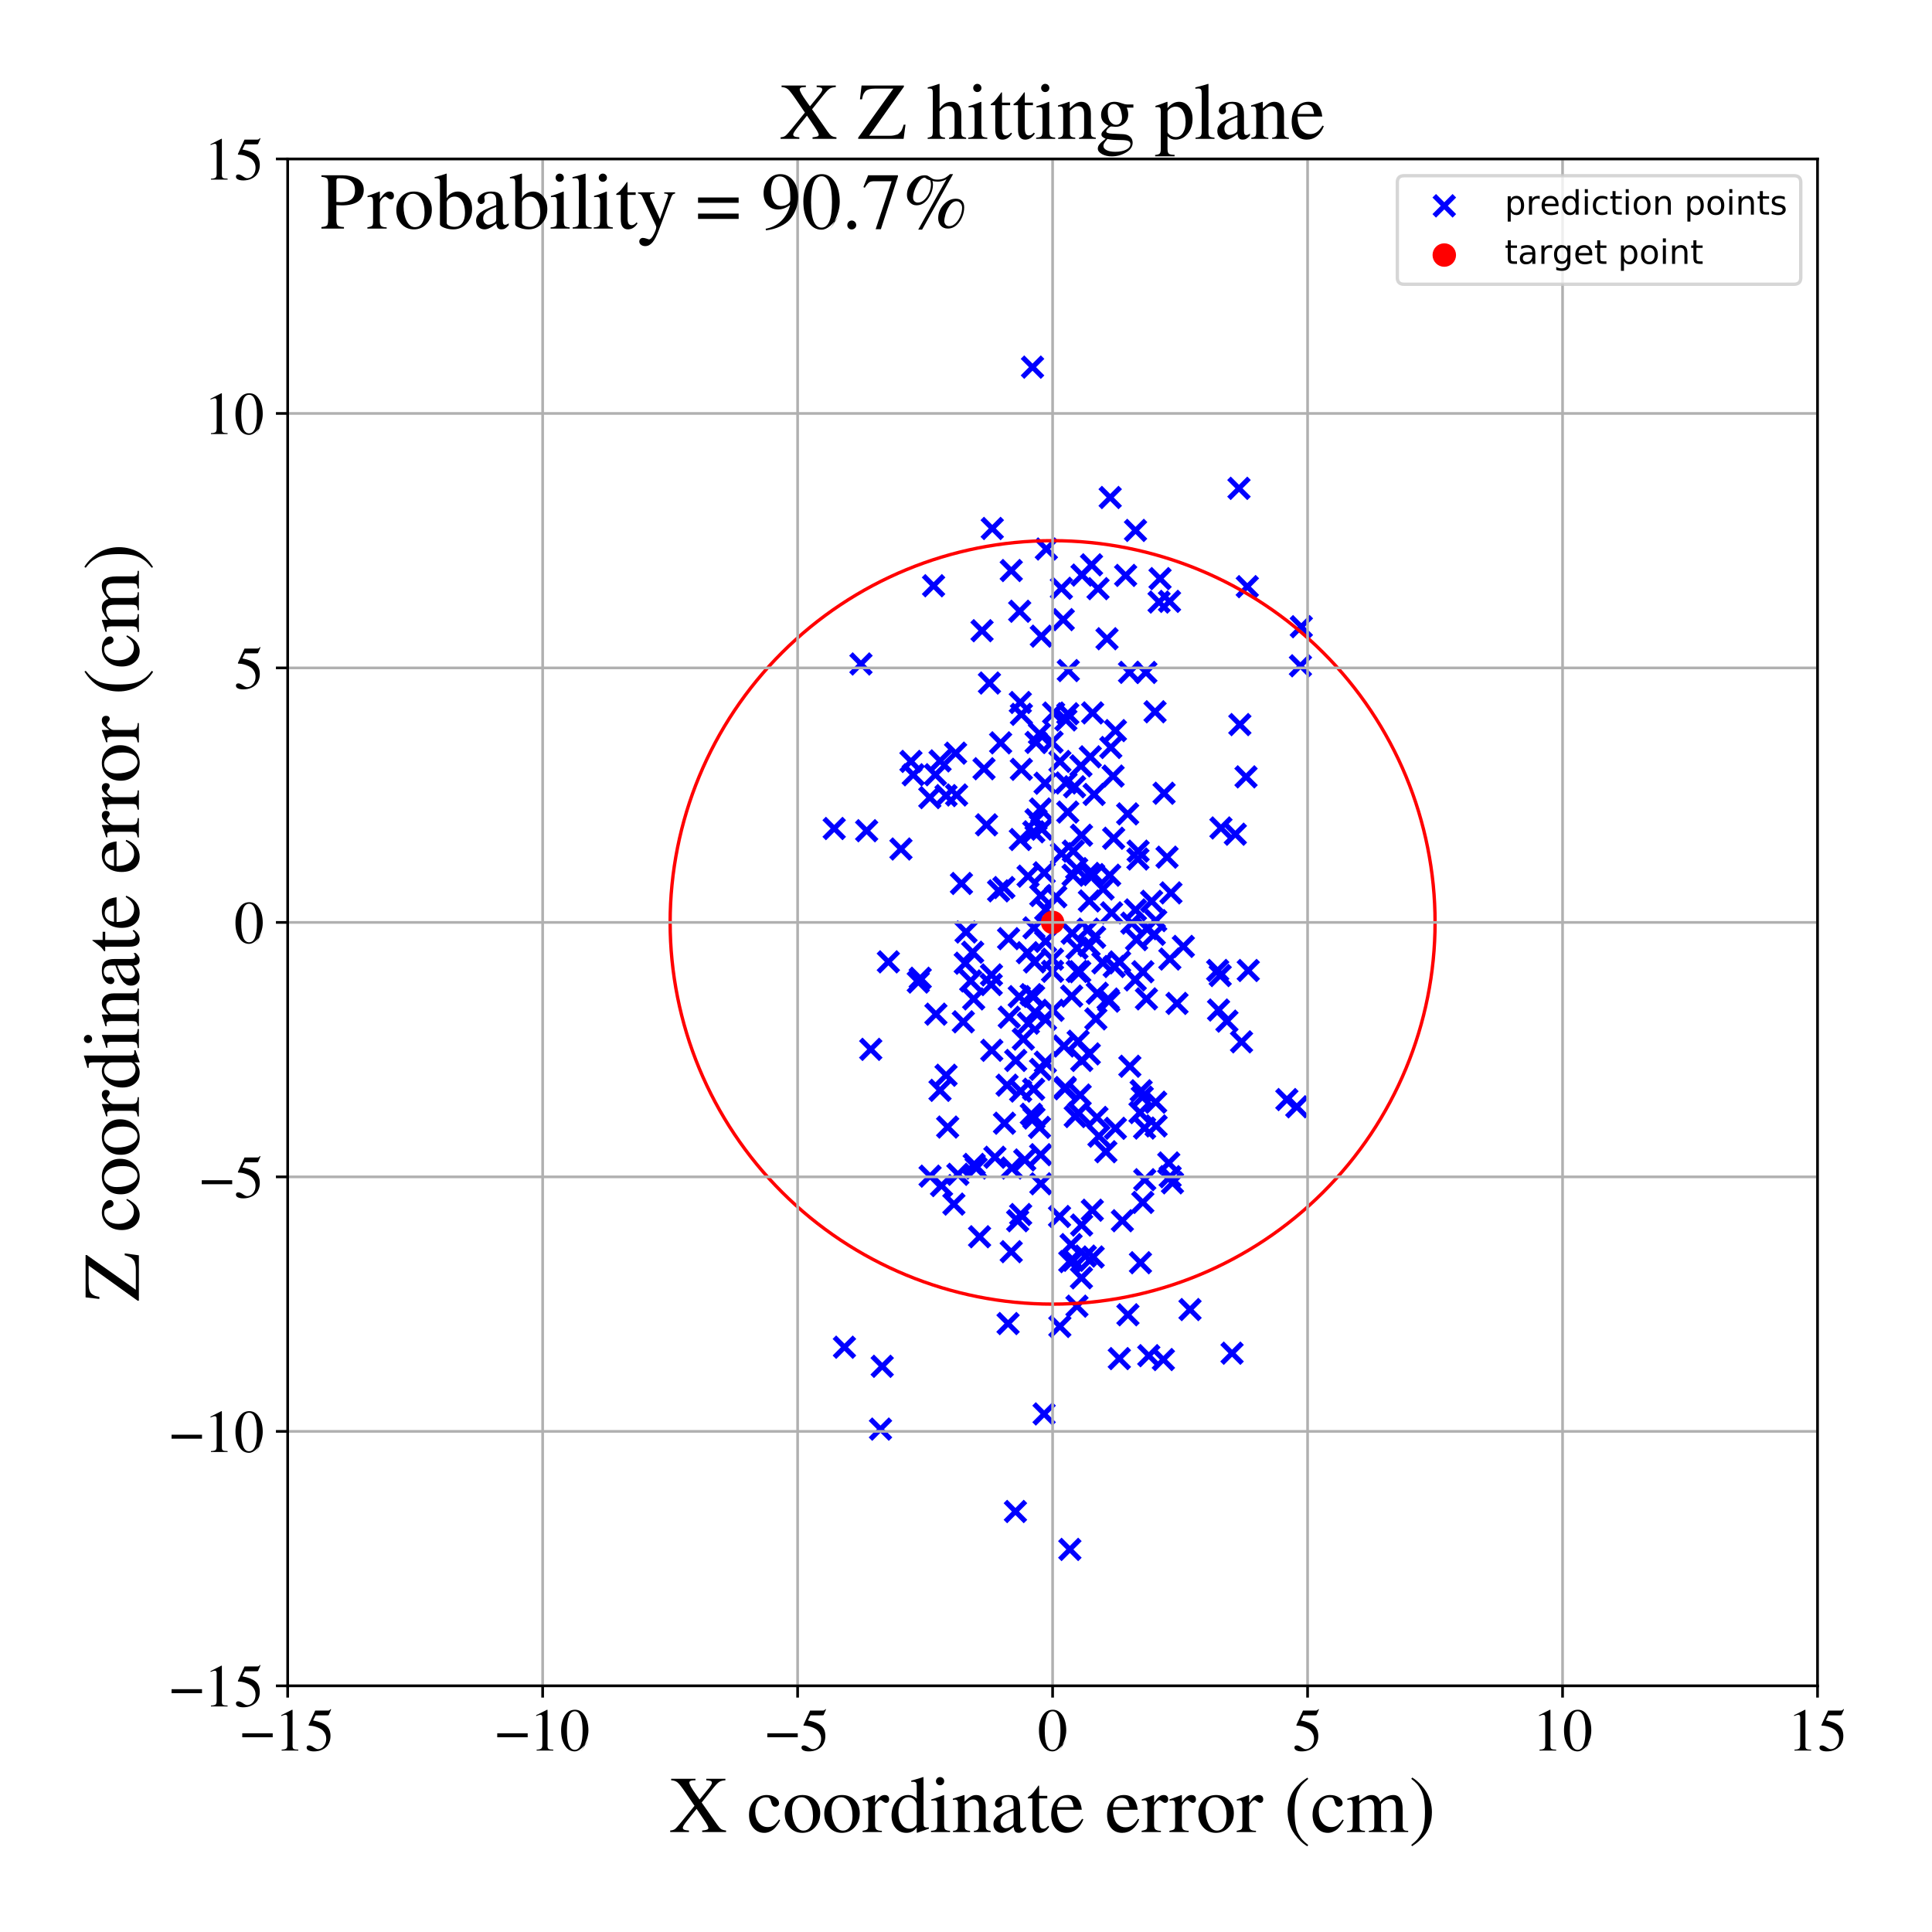 <?xml version="1.0" encoding="utf-8" standalone="no"?>
<!DOCTYPE svg PUBLIC "-//W3C//DTD SVG 1.1//EN"
  "http://www.w3.org/Graphics/SVG/1.1/DTD/svg11.dtd">
<!-- Created with matplotlib (https://matplotlib.org/) -->
<svg height="576pt" version="1.1" viewBox="0 0 576 576" width="576pt" xmlns="http://www.w3.org/2000/svg" xmlns:xlink="http://www.w3.org/1999/xlink">
 <defs>
  <style type="text/css">
*{stroke-linecap:butt;stroke-linejoin:round;}
  </style>
 </defs>
 <g id="figure_1">
  <g id="patch_1">
   <path d="M 0 576 
L 576 576 
L 576 0 
L 0 0 
z
" style="fill:#ffffff;"/>
  </g>
  <g id="axes_1">
   <g id="patch_2">
    <path d="M 85.766 502.609 
L 541.875 502.609 
L 541.875 47.391 
L 85.766 47.391 
z
" style="fill:#ffffff;"/>
   </g>
   <g id="PathCollection_1">
    <defs>
     <path d="M -3 3 
L 3 -3 
M -3 -3 
L 3 3 
" id="m8ccb22d890" style="stroke:#0000ff;stroke-width:1.5;"/>
    </defs>
    <g clip-path="url(#p4ef3ca5ff1)">
     <use style="fill:#0000ff;stroke:#0000ff;stroke-width:1.5;" x="278.874" xlink:href="#m8ccb22d890" y="230.977"/>
     <use style="fill:#0000ff;stroke:#0000ff;stroke-width:1.5;" x="318.502" xlink:href="#m8ccb22d890" y="199.923"/>
     <use style="fill:#0000ff;stroke:#0000ff;stroke-width:1.5;" x="319.509" xlink:href="#m8ccb22d890" y="296.957"/>
     <use style="fill:#0000ff;stroke:#0000ff;stroke-width:1.5;" x="325.757" xlink:href="#m8ccb22d890" y="212.542"/>
     <use style="fill:#0000ff;stroke:#0000ff;stroke-width:1.5;" x="303.399" xlink:href="#m8ccb22d890" y="363.95"/>
     <use style="fill:#0000ff;stroke:#0000ff;stroke-width:1.5;" x="306.6" xlink:href="#m8ccb22d890" y="305.059"/>
     <use style="fill:#0000ff;stroke:#0000ff;stroke-width:1.5;" x="336.754" xlink:href="#m8ccb22d890" y="200.455"/>
     <use style="fill:#0000ff;stroke:#0000ff;stroke-width:1.5;" x="324.644" xlink:href="#m8ccb22d890" y="260.396"/>
     <use style="fill:#0000ff;stroke:#0000ff;stroke-width:1.5;" x="295.517" xlink:href="#m8ccb22d890" y="293.534"/>
     <use style="fill:#0000ff;stroke:#0000ff;stroke-width:1.5;" x="304.009" xlink:href="#m8ccb22d890" y="182.241"/>
     <use style="fill:#0000ff;stroke:#0000ff;stroke-width:1.5;" x="310.295" xlink:href="#m8ccb22d890" y="266.985"/>
     <use style="fill:#0000ff;stroke:#0000ff;stroke-width:1.5;" x="294.989" xlink:href="#m8ccb22d890" y="203.636"/>
     <use style="fill:#0000ff;stroke:#0000ff;stroke-width:1.5;" x="318.938" xlink:href="#m8ccb22d890" y="376.133"/>
     <use style="fill:#0000ff;stroke:#0000ff;stroke-width:1.5;" x="320.999" xlink:href="#m8ccb22d890" y="258.964"/>
     <use style="fill:#0000ff;stroke:#0000ff;stroke-width:1.5;" x="338.851" xlink:href="#m8ccb22d890" y="280.138"/>
     <use style="fill:#0000ff;stroke:#0000ff;stroke-width:1.5;" x="302.74" xlink:href="#m8ccb22d890" y="450.632"/>
     <use style="fill:#0000ff;stroke:#0000ff;stroke-width:1.5;" x="320.565" xlink:href="#m8ccb22d890" y="332.886"/>
     <use style="fill:#0000ff;stroke:#0000ff;stroke-width:1.5;" x="333.801" xlink:href="#m8ccb22d890" y="286.784"/>
     <use style="fill:#0000ff;stroke:#0000ff;stroke-width:1.5;" x="313.787" xlink:href="#m8ccb22d890" y="285.978"/>
     <use style="fill:#0000ff;stroke:#0000ff;stroke-width:1.5;" x="297.713" xlink:href="#m8ccb22d890" y="265.593"/>
     <use style="fill:#0000ff;stroke:#0000ff;stroke-width:1.5;" x="305.09" xlink:href="#m8ccb22d890" y="309.793"/>
     <use style="fill:#0000ff;stroke:#0000ff;stroke-width:1.5;" x="324.786" xlink:href="#m8ccb22d890" y="268.604"/>
     <use style="fill:#0000ff;stroke:#0000ff;stroke-width:1.5;" x="363.297" xlink:href="#m8ccb22d890" y="301.129"/>
     <use style="fill:#0000ff;stroke:#0000ff;stroke-width:1.5;" x="315.979" xlink:href="#m8ccb22d890" y="395.468"/>
     <use style="fill:#0000ff;stroke:#0000ff;stroke-width:1.5;" x="332.024" xlink:href="#m8ccb22d890" y="249.918"/>
     <use style="fill:#0000ff;stroke:#0000ff;stroke-width:1.5;" x="285.199" xlink:href="#m8ccb22d890" y="237.015"/>
     <use style="fill:#0000ff;stroke:#0000ff;stroke-width:1.5;" x="332.536" xlink:href="#m8ccb22d890" y="336.392"/>
     <use style="fill:#0000ff;stroke:#0000ff;stroke-width:1.5;" x="335.593" xlink:href="#m8ccb22d890" y="171.55"/>
     <use style="fill:#0000ff;stroke:#0000ff;stroke-width:1.5;" x="325.919" xlink:href="#m8ccb22d890" y="374.752"/>
     <use style="fill:#0000ff;stroke:#0000ff;stroke-width:1.5;" x="348.454" xlink:href="#m8ccb22d890" y="346.721"/>
     <use style="fill:#0000ff;stroke:#0000ff;stroke-width:1.5;" x="330.351" xlink:href="#m8ccb22d890" y="297.856"/>
     <use style="fill:#0000ff;stroke:#0000ff;stroke-width:1.5;" x="340.555" xlink:href="#m8ccb22d890" y="327.096"/>
     <use style="fill:#0000ff;stroke:#0000ff;stroke-width:1.5;" x="344.678" xlink:href="#m8ccb22d890" y="335.683"/>
     <use style="fill:#0000ff;stroke:#0000ff;stroke-width:1.5;" x="299.469" xlink:href="#m8ccb22d890" y="334.87"/>
     <use style="fill:#0000ff;stroke:#0000ff;stroke-width:1.5;" x="304.497" xlink:href="#m8ccb22d890" y="229.364"/>
     <use style="fill:#0000ff;stroke:#0000ff;stroke-width:1.5;" x="336.278" xlink:href="#m8ccb22d890" y="391.98"/>
     <use style="fill:#0000ff;stroke:#0000ff;stroke-width:1.5;" x="334.62" xlink:href="#m8ccb22d890" y="363.947"/>
     <use style="fill:#0000ff;stroke:#0000ff;stroke-width:1.5;" x="322.037" xlink:href="#m8ccb22d890" y="326.471"/>
     <use style="fill:#0000ff;stroke:#0000ff;stroke-width:1.5;" x="258.382" xlink:href="#m8ccb22d890" y="247.667"/>
     <use style="fill:#0000ff;stroke:#0000ff;stroke-width:1.5;" x="268.608" xlink:href="#m8ccb22d890" y="253.121"/>
     <use style="fill:#0000ff;stroke:#0000ff;stroke-width:1.5;" x="340.706" xlink:href="#m8ccb22d890" y="358.481"/>
     <use style="fill:#0000ff;stroke:#0000ff;stroke-width:1.5;" x="321.436" xlink:href="#m8ccb22d890" y="310.42"/>
     <use style="fill:#0000ff;stroke:#0000ff;stroke-width:1.5;" x="310.27" xlink:href="#m8ccb22d890" y="344.252"/>
     <use style="fill:#0000ff;stroke:#0000ff;stroke-width:1.5;" x="311.32" xlink:href="#m8ccb22d890" y="260.214"/>
     <use style="fill:#0000ff;stroke:#0000ff;stroke-width:1.5;" x="316.006" xlink:href="#m8ccb22d890" y="227.016"/>
     <use style="fill:#0000ff;stroke:#0000ff;stroke-width:1.5;" x="248.709" xlink:href="#m8ccb22d890" y="247.008"/>
     <use style="fill:#0000ff;stroke:#0000ff;stroke-width:1.5;" x="308.261" xlink:href="#m8ccb22d890" y="333.334"/>
     <use style="fill:#0000ff;stroke:#0000ff;stroke-width:1.5;" x="314.118" xlink:href="#m8ccb22d890" y="212.586"/>
     <use style="fill:#0000ff;stroke:#0000ff;stroke-width:1.5;" x="349.559" xlink:href="#m8ccb22d890" y="352.644"/>
     <use style="fill:#0000ff;stroke:#0000ff;stroke-width:1.5;" x="349.102" xlink:href="#m8ccb22d890" y="266.204"/>
     <use style="fill:#0000ff;stroke:#0000ff;stroke-width:1.5;" x="347.937" xlink:href="#m8ccb22d890" y="255.558"/>
     <use style="fill:#0000ff;stroke:#0000ff;stroke-width:1.5;" x="319.333" xlink:href="#m8ccb22d890" y="371.055"/>
     <use style="fill:#0000ff;stroke:#0000ff;stroke-width:1.5;" x="307.832" xlink:href="#m8ccb22d890" y="109.462"/>
     <use style="fill:#0000ff;stroke:#0000ff;stroke-width:1.5;" x="286.647" xlink:href="#m8ccb22d890" y="263.394"/>
     <use style="fill:#0000ff;stroke:#0000ff;stroke-width:1.5;" x="340.725" xlink:href="#m8ccb22d890" y="289.712"/>
     <use style="fill:#0000ff;stroke:#0000ff;stroke-width:1.5;" x="308.163" xlink:href="#m8ccb22d890" y="324.747"/>
     <use style="fill:#0000ff;stroke:#0000ff;stroke-width:1.5;" x="304.521" xlink:href="#m8ccb22d890" y="212.971"/>
     <use style="fill:#0000ff;stroke:#0000ff;stroke-width:1.5;" x="304.298" xlink:href="#m8ccb22d890" y="325.291"/>
     <use style="fill:#0000ff;stroke:#0000ff;stroke-width:1.5;" x="300.542" xlink:href="#m8ccb22d890" y="394.6"/>
     <use style="fill:#0000ff;stroke:#0000ff;stroke-width:1.5;" x="371.865" xlink:href="#m8ccb22d890" y="174.904"/>
     <use style="fill:#0000ff;stroke:#0000ff;stroke-width:1.5;" x="290.435" xlink:href="#m8ccb22d890" y="347.146"/>
     <use style="fill:#0000ff;stroke:#0000ff;stroke-width:1.5;" x="296.616" xlink:href="#m8ccb22d890" y="345.019"/>
     <use style="fill:#0000ff;stroke:#0000ff;stroke-width:1.5;" x="331.857" xlink:href="#m8ccb22d890" y="231.373"/>
     <use style="fill:#0000ff;stroke:#0000ff;stroke-width:1.5;" x="363.79" xlink:href="#m8ccb22d890" y="290.847"/>
     <use style="fill:#0000ff;stroke:#0000ff;stroke-width:1.5;" x="327.63" xlink:href="#m8ccb22d890" y="338.74"/>
     <use style="fill:#0000ff;stroke:#0000ff;stroke-width:1.5;" x="303.876" xlink:href="#m8ccb22d890" y="297.125"/>
     <use style="fill:#0000ff;stroke:#0000ff;stroke-width:1.5;" x="338.54" xlink:href="#m8ccb22d890" y="158.141"/>
     <use style="fill:#0000ff;stroke:#0000ff;stroke-width:1.5;" x="324.447" xlink:href="#m8ccb22d890" y="276.999"/>
     <use style="fill:#0000ff;stroke:#0000ff;stroke-width:1.5;" x="314.776" xlink:href="#m8ccb22d890" y="267.355"/>
     <use style="fill:#0000ff;stroke:#0000ff;stroke-width:1.5;" x="310.205" xlink:href="#m8ccb22d890" y="241.185"/>
     <use style="fill:#0000ff;stroke:#0000ff;stroke-width:1.5;" x="-1" xlink:href="#m8ccb22d890" y="275.413"/>
     <use style="fill:#0000ff;stroke:#0000ff;stroke-width:1.5;" x="-1" xlink:href="#m8ccb22d890" y="278.259"/>
     <use style="fill:#0000ff;stroke:#0000ff;stroke-width:1.5;" x="288.009" xlink:href="#m8ccb22d890" y="277.871"/>
     <use style="fill:#0000ff;stroke:#0000ff;stroke-width:1.5;" x="330.039" xlink:href="#m8ccb22d890" y="190.431"/>
     <use style="fill:#0000ff;stroke:#0000ff;stroke-width:1.5;" x="284.387" xlink:href="#m8ccb22d890" y="358.988"/>
     <use style="fill:#0000ff;stroke:#0000ff;stroke-width:1.5;" x="280.269" xlink:href="#m8ccb22d890" y="226.849"/>
     <use style="fill:#0000ff;stroke:#0000ff;stroke-width:1.5;" x="311.705" xlink:href="#m8ccb22d890" y="303.947"/>
     <use style="fill:#0000ff;stroke:#0000ff;stroke-width:1.5;" x="295.689" xlink:href="#m8ccb22d890" y="313.137"/>
     <use style="fill:#0000ff;stroke:#0000ff;stroke-width:1.5;" x="307.477" xlink:href="#m8ccb22d890" y="332.197"/>
     <use style="fill:#0000ff;stroke:#0000ff;stroke-width:1.5;" x="289.408" xlink:href="#m8ccb22d890" y="292.456"/>
     <use style="fill:#0000ff;stroke:#0000ff;stroke-width:1.5;" x="289.985" xlink:href="#m8ccb22d890" y="283.897"/>
     <use style="fill:#0000ff;stroke:#0000ff;stroke-width:1.5;" x="41.933" xlink:href="#m8ccb22d890" y="442.118"/>
     <use style="fill:#0000ff;stroke:#0000ff;stroke-width:1.5;" x="304.202" xlink:href="#m8ccb22d890" y="250.288"/>
     <use style="fill:#0000ff;stroke:#0000ff;stroke-width:1.5;" x="274.352" xlink:href="#m8ccb22d890" y="291.653"/>
     <use style="fill:#0000ff;stroke:#0000ff;stroke-width:1.5;" x="282.533" xlink:href="#m8ccb22d890" y="336.02"/>
     <use style="fill:#0000ff;stroke:#0000ff;stroke-width:1.5;" x="291.025" xlink:href="#m8ccb22d890" y="348.219"/>
     <use style="fill:#0000ff;stroke:#0000ff;stroke-width:1.5;" x="319.917" xlink:href="#m8ccb22d890" y="260.936"/>
     <use style="fill:#0000ff;stroke:#0000ff;stroke-width:1.5;" x="341.237" xlink:href="#m8ccb22d890" y="336.317"/>
     <use style="fill:#0000ff;stroke:#0000ff;stroke-width:1.5;" x="354.785" xlink:href="#m8ccb22d890" y="390.424"/>
     <use style="fill:#0000ff;stroke:#0000ff;stroke-width:1.5;" x="287.778" xlink:href="#m8ccb22d890" y="287.167"/>
     <use style="fill:#0000ff;stroke:#0000ff;stroke-width:1.5;" x="278.334" xlink:href="#m8ccb22d890" y="174.632"/>
     <use style="fill:#0000ff;stroke:#0000ff;stroke-width:1.5;" x="287.197" xlink:href="#m8ccb22d890" y="304.64"/>
     <use style="fill:#0000ff;stroke:#0000ff;stroke-width:1.5;" x="345.848" xlink:href="#m8ccb22d890" y="172.509"/>
     <use style="fill:#0000ff;stroke:#0000ff;stroke-width:1.5;" x="328.869" xlink:href="#m8ccb22d890" y="265.047"/>
     <use style="fill:#0000ff;stroke:#0000ff;stroke-width:1.5;" x="262.507" xlink:href="#m8ccb22d890" y="426.069"/>
     <use style="fill:#0000ff;stroke:#0000ff;stroke-width:1.5;" x="340.219" xlink:href="#m8ccb22d890" y="325.199"/>
     <use style="fill:#0000ff;stroke:#0000ff;stroke-width:1.5;" x="280.252" xlink:href="#m8ccb22d890" y="325.072"/>
     <use style="fill:#0000ff;stroke:#0000ff;stroke-width:1.5;" x="295.834" xlink:href="#m8ccb22d890" y="157.557"/>
     <use style="fill:#0000ff;stroke:#0000ff;stroke-width:1.5;" x="292.785" xlink:href="#m8ccb22d890" y="188.037"/>
     <use style="fill:#0000ff;stroke:#0000ff;stroke-width:1.5;" x="327.043" xlink:href="#m8ccb22d890" y="333.142"/>
     <use style="fill:#0000ff;stroke:#0000ff;stroke-width:1.5;" x="341.626" xlink:href="#m8ccb22d890" y="200.478"/>
     <use style="fill:#0000ff;stroke:#0000ff;stroke-width:1.5;" x="344.135" xlink:href="#m8ccb22d890" y="278.558"/>
     <use style="fill:#0000ff;stroke:#0000ff;stroke-width:1.5;" x="272.273" xlink:href="#m8ccb22d890" y="230.992"/>
     <use style="fill:#0000ff;stroke:#0000ff;stroke-width:1.5;" x="256.681" xlink:href="#m8ccb22d890" y="197.956"/>
     <use style="fill:#0000ff;stroke:#0000ff;stroke-width:1.5;" x="315.887" xlink:href="#m8ccb22d890" y="362.682"/>
     <use style="fill:#0000ff;stroke:#0000ff;stroke-width:1.5;" x="344.565" xlink:href="#m8ccb22d890" y="274.463"/>
     <use style="fill:#0000ff;stroke:#0000ff;stroke-width:1.5;" x="308.436" xlink:href="#m8ccb22d890" y="286.787"/>
     <use style="fill:#0000ff;stroke:#0000ff;stroke-width:1.5;" x="338.518" xlink:href="#m8ccb22d890" y="271.278"/>
     <use style="fill:#0000ff;stroke:#0000ff;stroke-width:1.5;" x="347.051" xlink:href="#m8ccb22d890" y="236.497"/>
     <use style="fill:#0000ff;stroke:#0000ff;stroke-width:1.5;" x="339.311" xlink:href="#m8ccb22d890" y="253.76"/>
     <use style="fill:#0000ff;stroke:#0000ff;stroke-width:1.5;" x="306.313" xlink:href="#m8ccb22d890" y="284.032"/>
     <use style="fill:#0000ff;stroke:#0000ff;stroke-width:1.5;" x="302.823" xlink:href="#m8ccb22d890" y="316.158"/>
     <use style="fill:#0000ff;stroke:#0000ff;stroke-width:1.5;" x="310.455" xlink:href="#m8ccb22d890" y="189.67"/>
     <use style="fill:#0000ff;stroke:#0000ff;stroke-width:1.5;" x="308.268" xlink:href="#m8ccb22d890" y="276.628"/>
     <use style="fill:#0000ff;stroke:#0000ff;stroke-width:1.5;" x="300.694" xlink:href="#m8ccb22d890" y="279.848"/>
     <use style="fill:#0000ff;stroke:#0000ff;stroke-width:1.5;" x="326.711" xlink:href="#m8ccb22d890" y="303.767"/>
     <use style="fill:#0000ff;stroke:#0000ff;stroke-width:1.5;" x="322.437" xlink:href="#m8ccb22d890" y="249.016"/>
     <use style="fill:#0000ff;stroke:#0000ff;stroke-width:1.5;" x="310.581" xlink:href="#m8ccb22d890" y="247.205"/>
     <use style="fill:#0000ff;stroke:#0000ff;stroke-width:1.5;" x="322.471" xlink:href="#m8ccb22d890" y="365.23"/>
     <use style="fill:#0000ff;stroke:#0000ff;stroke-width:1.5;" x="316.997" xlink:href="#m8ccb22d890" y="184.736"/>
     <use style="fill:#0000ff;stroke:#0000ff;stroke-width:1.5;" x="326.2" xlink:href="#m8ccb22d890" y="236.851"/>
     <use style="fill:#0000ff;stroke:#0000ff;stroke-width:1.5;" x="300.246" xlink:href="#m8ccb22d890" y="323.534"/>
     <use style="fill:#0000ff;stroke:#0000ff;stroke-width:1.5;" x="325.425" xlink:href="#m8ccb22d890" y="168.396"/>
     <use style="fill:#0000ff;stroke:#0000ff;stroke-width:1.5;" x="344.36" xlink:href="#m8ccb22d890" y="212.206"/>
     <use style="fill:#0000ff;stroke:#0000ff;stroke-width:1.5;" x="308.879" xlink:href="#m8ccb22d890" y="244.395"/>
     <use style="fill:#0000ff;stroke:#0000ff;stroke-width:1.5;" x="309.924" xlink:href="#m8ccb22d890" y="336.108"/>
     <use style="fill:#0000ff;stroke:#0000ff;stroke-width:1.5;" x="332.547" xlink:href="#m8ccb22d890" y="217.819"/>
     <use style="fill:#0000ff;stroke:#0000ff;stroke-width:1.5;" x="372.154" xlink:href="#m8ccb22d890" y="289.342"/>
     <use style="fill:#0000ff;stroke:#0000ff;stroke-width:1.5;" x="327.36" xlink:href="#m8ccb22d890" y="175.499"/>
     <use style="fill:#0000ff;stroke:#0000ff;stroke-width:1.5;" x="321.913" xlink:href="#m8ccb22d890" y="289.699"/>
     <use style="fill:#0000ff;stroke:#0000ff;stroke-width:1.5;" x="301.498" xlink:href="#m8ccb22d890" y="170.1"/>
     <use style="fill:#0000ff;stroke:#0000ff;stroke-width:1.5;" x="311.768" xlink:href="#m8ccb22d890" y="271.19"/>
     <use style="fill:#0000ff;stroke:#0000ff;stroke-width:1.5;" x="301.659" xlink:href="#m8ccb22d890" y="348.219"/>
     <use style="fill:#0000ff;stroke:#0000ff;stroke-width:1.5;" x="318.963" xlink:href="#m8ccb22d890" y="461.939"/>
     <use style="fill:#0000ff;stroke:#0000ff;stroke-width:1.5;" x="251.759" xlink:href="#m8ccb22d890" y="401.658"/>
     <use style="fill:#0000ff;stroke:#0000ff;stroke-width:1.5;" x="369.388" xlink:href="#m8ccb22d890" y="145.593"/>
     <use style="fill:#0000ff;stroke:#0000ff;stroke-width:1.5;" x="343.335" xlink:href="#m8ccb22d890" y="268.705"/>
     <use style="fill:#0000ff;stroke:#0000ff;stroke-width:1.5;" x="322.593" xlink:href="#m8ccb22d890" y="171.454"/>
     <use style="fill:#0000ff;stroke:#0000ff;stroke-width:1.5;" x="306.504" xlink:href="#m8ccb22d890" y="261.217"/>
     <use style="fill:#0000ff;stroke:#0000ff;stroke-width:1.5;" x="332.181" xlink:href="#m8ccb22d890" y="288.155"/>
     <use style="fill:#0000ff;stroke:#0000ff;stroke-width:1.5;" x="383.661" xlink:href="#m8ccb22d890" y="327.823"/>
     <use style="fill:#0000ff;stroke:#0000ff;stroke-width:1.5;" x="321.146" xlink:href="#m8ccb22d890" y="289.615"/>
     <use style="fill:#0000ff;stroke:#0000ff;stroke-width:1.5;" x="308.598" xlink:href="#m8ccb22d890" y="301.805"/>
     <use style="fill:#0000ff;stroke:#0000ff;stroke-width:1.5;" x="369.644" xlink:href="#m8ccb22d890" y="216.025"/>
     <use style="fill:#0000ff;stroke:#0000ff;stroke-width:1.5;" x="295.596" xlink:href="#m8ccb22d890" y="290.656"/>
     <use style="fill:#0000ff;stroke:#0000ff;stroke-width:1.5;" x="317.812" xlink:href="#m8ccb22d890" y="233.433"/>
     <use style="fill:#0000ff;stroke:#0000ff;stroke-width:1.5;" x="326.059" xlink:href="#m8ccb22d890" y="260.747"/>
     <use style="fill:#0000ff;stroke:#0000ff;stroke-width:1.5;" x="259.606" xlink:href="#m8ccb22d890" y="312.85"/>
     <use style="fill:#0000ff;stroke:#0000ff;stroke-width:1.5;" x="264.857" xlink:href="#m8ccb22d890" y="286.765"/>
     <use style="fill:#0000ff;stroke:#0000ff;stroke-width:1.5;" x="348.771" xlink:href="#m8ccb22d890" y="285.933"/>
     <use style="fill:#0000ff;stroke:#0000ff;stroke-width:1.5;" x="285.571" xlink:href="#m8ccb22d890" y="350.109"/>
     <use style="fill:#0000ff;stroke:#0000ff;stroke-width:1.5;" x="339.251" xlink:href="#m8ccb22d890" y="256.106"/>
     <use style="fill:#0000ff;stroke:#0000ff;stroke-width:1.5;" x="386.618" xlink:href="#m8ccb22d890" y="329.975"/>
     <use style="fill:#0000ff;stroke:#0000ff;stroke-width:1.5;" x="365.79" xlink:href="#m8ccb22d890" y="304.438"/>
     <use style="fill:#0000ff;stroke:#0000ff;stroke-width:1.5;" x="336.195" xlink:href="#m8ccb22d890" y="242.65"/>
     <use style="fill:#0000ff;stroke:#0000ff;stroke-width:1.5;" x="293.373" xlink:href="#m8ccb22d890" y="229.187"/>
     <use style="fill:#0000ff;stroke:#0000ff;stroke-width:1.5;" x="339.871" xlink:href="#m8ccb22d890" y="331.703"/>
     <use style="fill:#0000ff;stroke:#0000ff;stroke-width:1.5;" x="271.589" xlink:href="#m8ccb22d890" y="227.003"/>
     <use style="fill:#0000ff;stroke:#0000ff;stroke-width:1.5;" x="294.118" xlink:href="#m8ccb22d890" y="245.914"/>
     <use style="fill:#0000ff;stroke:#0000ff;stroke-width:1.5;" x="326.343" xlink:href="#m8ccb22d890" y="279.436"/>
     <use style="fill:#0000ff;stroke:#0000ff;stroke-width:1.5;" x="311.574" xlink:href="#m8ccb22d890" y="233.512"/>
     <use style="fill:#0000ff;stroke:#0000ff;stroke-width:1.5;" x="313.802" xlink:href="#m8ccb22d890" y="289.581"/>
     <use style="fill:#0000ff;stroke:#0000ff;stroke-width:1.5;" x="311.719" xlink:href="#m8ccb22d890" y="280.641"/>
     <use style="fill:#0000ff;stroke:#0000ff;stroke-width:1.5;" x="331.166" xlink:href="#m8ccb22d890" y="222.855"/>
     <use style="fill:#0000ff;stroke:#0000ff;stroke-width:1.5;" x="324.702" xlink:href="#m8ccb22d890" y="281.912"/>
     <use style="fill:#0000ff;stroke:#0000ff;stroke-width:1.5;" x="330.99" xlink:href="#m8ccb22d890" y="148.324"/>
     <use style="fill:#0000ff;stroke:#0000ff;stroke-width:1.5;" x="43.624" xlink:href="#m8ccb22d890" y="377.467"/>
     <use style="fill:#0000ff;stroke:#0000ff;stroke-width:1.5;" x="387.709" xlink:href="#m8ccb22d890" y="198.495"/>
     <use style="fill:#0000ff;stroke:#0000ff;stroke-width:1.5;" x="298.327" xlink:href="#m8ccb22d890" y="221.47"/>
     <use style="fill:#0000ff;stroke:#0000ff;stroke-width:1.5;" x="320.368" xlink:href="#m8ccb22d890" y="234.566"/>
     <use style="fill:#0000ff;stroke:#0000ff;stroke-width:1.5;" x="311.662" xlink:href="#m8ccb22d890" y="316.671"/>
     <use style="fill:#0000ff;stroke:#0000ff;stroke-width:1.5;" x="371.485" xlink:href="#m8ccb22d890" y="231.615"/>
     <use style="fill:#0000ff;stroke:#0000ff;stroke-width:1.5;" x="348.865" xlink:href="#m8ccb22d890" y="350.818"/>
     <use style="fill:#0000ff;stroke:#0000ff;stroke-width:1.5;" x="299.292" xlink:href="#m8ccb22d890" y="264.61"/>
     <use style="fill:#0000ff;stroke:#0000ff;stroke-width:1.5;" x="309.904" xlink:href="#m8ccb22d890" y="218.761"/>
     <use style="fill:#0000ff;stroke:#0000ff;stroke-width:1.5;" x="367.324" xlink:href="#m8ccb22d890" y="403.436"/>
     <use style="fill:#0000ff;stroke:#0000ff;stroke-width:1.5;" x="301.487" xlink:href="#m8ccb22d890" y="373.173"/>
     <use style="fill:#0000ff;stroke:#0000ff;stroke-width:1.5;" x="325.053" xlink:href="#m8ccb22d890" y="225.638"/>
     <use style="fill:#0000ff;stroke:#0000ff;stroke-width:1.5;" x="321.549" xlink:href="#m8ccb22d890" y="331.802"/>
     <use style="fill:#0000ff;stroke:#0000ff;stroke-width:1.5;" x="280.709" xlink:href="#m8ccb22d890" y="353.462"/>
     <use style="fill:#0000ff;stroke:#0000ff;stroke-width:1.5;" x="364.008" xlink:href="#m8ccb22d890" y="246.845"/>
     <use style="fill:#0000ff;stroke:#0000ff;stroke-width:1.5;" x="290.285" xlink:href="#m8ccb22d890" y="297.811"/>
     <use style="fill:#0000ff;stroke:#0000ff;stroke-width:1.5;" x="308.208" xlink:href="#m8ccb22d890" y="247.991"/>
     <use style="fill:#0000ff;stroke:#0000ff;stroke-width:1.5;" x="308.905" xlink:href="#m8ccb22d890" y="221.342"/>
     <use style="fill:#0000ff;stroke:#0000ff;stroke-width:1.5;" x="319.998" xlink:href="#m8ccb22d890" y="375.746"/>
     <use style="fill:#0000ff;stroke:#0000ff;stroke-width:1.5;" x="327.146" xlink:href="#m8ccb22d890" y="296.125"/>
     <use style="fill:#0000ff;stroke:#0000ff;stroke-width:1.5;" x="282.053" xlink:href="#m8ccb22d890" y="320.573"/>
     <use style="fill:#0000ff;stroke:#0000ff;stroke-width:1.5;" x="317.774" xlink:href="#m8ccb22d890" y="214.639"/>
     <use style="fill:#0000ff;stroke:#0000ff;stroke-width:1.5;" x="330.838" xlink:href="#m8ccb22d890" y="260.932"/>
     <use style="fill:#0000ff;stroke:#0000ff;stroke-width:1.5;" x="317.474" xlink:href="#m8ccb22d890" y="324.604"/>
     <use style="fill:#0000ff;stroke:#0000ff;stroke-width:1.5;" x="337.432" xlink:href="#m8ccb22d890" y="275.222"/>
     <use style="fill:#0000ff;stroke:#0000ff;stroke-width:1.5;" x="328.809" xlink:href="#m8ccb22d890" y="287.054"/>
     <use style="fill:#0000ff;stroke:#0000ff;stroke-width:1.5;" x="277.215" xlink:href="#m8ccb22d890" y="237.794"/>
     <use style="fill:#0000ff;stroke:#0000ff;stroke-width:1.5;" x="310.315" xlink:href="#m8ccb22d890" y="352.927"/>
     <use style="fill:#0000ff;stroke:#0000ff;stroke-width:1.5;" x="350.907" xlink:href="#m8ccb22d890" y="299.154"/>
     <use style="fill:#0000ff;stroke:#0000ff;stroke-width:1.5;" x="292.048" xlink:href="#m8ccb22d890" y="368.721"/>
     <use style="fill:#0000ff;stroke:#0000ff;stroke-width:1.5;" x="284.899" xlink:href="#m8ccb22d890" y="224.544"/>
     <use style="fill:#0000ff;stroke:#0000ff;stroke-width:1.5;" x="319.648" xlink:href="#m8ccb22d890" y="278.234"/>
     <use style="fill:#0000ff;stroke:#0000ff;stroke-width:1.5;" x="323.581" xlink:href="#m8ccb22d890" y="374.488"/>
     <use style="fill:#0000ff;stroke:#0000ff;stroke-width:1.5;" x="331.406" xlink:href="#m8ccb22d890" y="272.146"/>
     <use style="fill:#0000ff;stroke:#0000ff;stroke-width:1.5;" x="341.295" xlink:href="#m8ccb22d890" y="351.714"/>
     <use style="fill:#0000ff;stroke:#0000ff;stroke-width:1.5;" x="348.674" xlink:href="#m8ccb22d890" y="179.29"/>
     <use style="fill:#0000ff;stroke:#0000ff;stroke-width:1.5;" x="333.71" xlink:href="#m8ccb22d890" y="405.047"/>
     <use style="fill:#0000ff;stroke:#0000ff;stroke-width:1.5;" x="341.792" xlink:href="#m8ccb22d890" y="297.8"/>
     <use style="fill:#0000ff;stroke:#0000ff;stroke-width:1.5;" x="322.267" xlink:href="#m8ccb22d890" y="228.325"/>
     <use style="fill:#0000ff;stroke:#0000ff;stroke-width:1.5;" x="325.662" xlink:href="#m8ccb22d890" y="360.808"/>
     <use style="fill:#0000ff;stroke:#0000ff;stroke-width:1.5;" x="311.954" xlink:href="#m8ccb22d890" y="163.682"/>
     <use style="fill:#0000ff;stroke:#0000ff;stroke-width:1.5;" x="345.563" xlink:href="#m8ccb22d890" y="179.494"/>
     <use style="fill:#0000ff;stroke:#0000ff;stroke-width:1.5;" x="313.652" xlink:href="#m8ccb22d890" y="221.253"/>
     <use style="fill:#0000ff;stroke:#0000ff;stroke-width:1.5;" x="322.508" xlink:href="#m8ccb22d890" y="316.164"/>
     <use style="fill:#0000ff;stroke:#0000ff;stroke-width:1.5;" x="279.029" xlink:href="#m8ccb22d890" y="302.361"/>
     <use style="fill:#0000ff;stroke:#0000ff;stroke-width:1.5;" x="387.969" xlink:href="#m8ccb22d890" y="186.846"/>
     <use style="fill:#0000ff;stroke:#0000ff;stroke-width:1.5;" x="273.773" xlink:href="#m8ccb22d890" y="292.789"/>
     <use style="fill:#0000ff;stroke:#0000ff;stroke-width:1.5;" x="282.046" xlink:href="#m8ccb22d890" y="237.198"/>
     <use style="fill:#0000ff;stroke:#0000ff;stroke-width:1.5;" x="363.03" xlink:href="#m8ccb22d890" y="289.323"/>
     <use style="fill:#0000ff;stroke:#0000ff;stroke-width:1.5;" x="342.495" xlink:href="#m8ccb22d890" y="404.173"/>
     <use style="fill:#0000ff;stroke:#0000ff;stroke-width:1.5;" x="340.013" xlink:href="#m8ccb22d890" y="376.464"/>
     <use style="fill:#0000ff;stroke:#0000ff;stroke-width:1.5;" x="277.291" xlink:href="#m8ccb22d890" y="350.655"/>
     <use style="fill:#0000ff;stroke:#0000ff;stroke-width:1.5;" x="321.08" xlink:href="#m8ccb22d890" y="389.418"/>
     <use style="fill:#0000ff;stroke:#0000ff;stroke-width:1.5;" x="313.961" xlink:href="#m8ccb22d890" y="301.204"/>
     <use style="fill:#0000ff;stroke:#0000ff;stroke-width:1.5;" x="300.894" xlink:href="#m8ccb22d890" y="303.266"/>
     <use style="fill:#0000ff;stroke:#0000ff;stroke-width:1.5;" x="304.3" xlink:href="#m8ccb22d890" y="362.092"/>
     <use style="fill:#0000ff;stroke:#0000ff;stroke-width:1.5;" x="317.585" xlink:href="#m8ccb22d890" y="324.23"/>
     <use style="fill:#0000ff;stroke:#0000ff;stroke-width:1.5;" x="311.287" xlink:href="#m8ccb22d890" y="421.547"/>
     <use style="fill:#0000ff;stroke:#0000ff;stroke-width:1.5;" x="317.194" xlink:href="#m8ccb22d890" y="311.847"/>
     <use style="fill:#0000ff;stroke:#0000ff;stroke-width:1.5;" x="324.764" xlink:href="#m8ccb22d890" y="314.207"/>
     <use style="fill:#0000ff;stroke:#0000ff;stroke-width:1.5;" x="307.418" xlink:href="#m8ccb22d890" y="296.54"/>
     <use style="fill:#0000ff;stroke:#0000ff;stroke-width:1.5;" x="304.195" xlink:href="#m8ccb22d890" y="209.439"/>
     <use style="fill:#0000ff;stroke:#0000ff;stroke-width:1.5;" x="318.354" xlink:href="#m8ccb22d890" y="212.802"/>
     <use style="fill:#0000ff;stroke:#0000ff;stroke-width:1.5;" x="263.024" xlink:href="#m8ccb22d890" y="407.348"/>
     <use style="fill:#0000ff;stroke:#0000ff;stroke-width:1.5;" x="346.845" xlink:href="#m8ccb22d890" y="405.333"/>
     <use style="fill:#0000ff;stroke:#0000ff;stroke-width:1.5;" x="308.155" xlink:href="#m8ccb22d890" y="297.063"/>
     <use style="fill:#0000ff;stroke:#0000ff;stroke-width:1.5;" x="318.338" xlink:href="#m8ccb22d890" y="242.11"/>
     <use style="fill:#0000ff;stroke:#0000ff;stroke-width:1.5;" x="322.413" xlink:href="#m8ccb22d890" y="380.973"/>
     <use style="fill:#0000ff;stroke:#0000ff;stroke-width:1.5;" x="338.463" xlink:href="#m8ccb22d890" y="292.147"/>
     <use style="fill:#0000ff;stroke:#0000ff;stroke-width:1.5;" x="305.517" xlink:href="#m8ccb22d890" y="345.826"/>
     <use style="fill:#0000ff;stroke:#0000ff;stroke-width:1.5;" x="341.897" xlink:href="#m8ccb22d890" y="276.881"/>
     <use style="fill:#0000ff;stroke:#0000ff;stroke-width:1.5;" x="319.993" xlink:href="#m8ccb22d890" y="253.747"/>
     <use style="fill:#0000ff;stroke:#0000ff;stroke-width:1.5;" x="310.23" xlink:href="#m8ccb22d890" y="318.82"/>
     <use style="fill:#0000ff;stroke:#0000ff;stroke-width:1.5;" x="329.698" xlink:href="#m8ccb22d890" y="343.377"/>
     <use style="fill:#0000ff;stroke:#0000ff;stroke-width:1.5;" x="316.463" xlink:href="#m8ccb22d890" y="254.496"/>
     <use style="fill:#0000ff;stroke:#0000ff;stroke-width:1.5;" x="316.443" xlink:href="#m8ccb22d890" y="175.396"/>
     <use style="fill:#0000ff;stroke:#0000ff;stroke-width:1.5;" x="368.292" xlink:href="#m8ccb22d890" y="248.708"/>
     <use style="fill:#0000ff;stroke:#0000ff;stroke-width:1.5;" x="370.147" xlink:href="#m8ccb22d890" y="310.61"/>
     <use style="fill:#0000ff;stroke:#0000ff;stroke-width:1.5;" x="352.802" xlink:href="#m8ccb22d890" y="282.156"/>
     <use style="fill:#0000ff;stroke:#0000ff;stroke-width:1.5;" x="344.546" xlink:href="#m8ccb22d890" y="328.611"/>
     <use style="fill:#0000ff;stroke:#0000ff;stroke-width:1.5;" x="321.077" xlink:href="#m8ccb22d890" y="282.684"/>
     <use style="fill:#0000ff;stroke:#0000ff;stroke-width:1.5;" x="336.85" xlink:href="#m8ccb22d890" y="317.891"/>
     <use style="fill:#0000ff;stroke:#0000ff;stroke-width:1.5;" x="330.597" xlink:href="#m8ccb22d890" y="298.481"/>
    </g>
   </g>
   <g id="PathCollection_2">
    <defs>
     <path d="M 0 3 
C 0.796 3 1.559 2.684 2.121 2.121 
C 2.684 1.559 3 0.796 3 0 
C 3 -0.796 2.684 -1.559 2.121 -2.121 
C 1.559 -2.684 0.796 -3 0 -3 
C -0.796 -3 -1.559 -2.684 -2.121 -2.121 
C -2.684 -1.559 -3 -0.796 -3 0 
C -3 0.796 -2.684 1.559 -2.121 2.121 
C -1.559 2.684 -0.796 3 0 3 
z
" id="me50aa30c1c" style="stroke:#ff0000;"/>
    </defs>
    <g clip-path="url(#p4ef3ca5ff1)">
     <use style="fill:#ff0000;stroke:#ff0000;" x="313.82" xlink:href="#me50aa30c1c" y="275"/>
    </g>
   </g>
   <g id="patch_3">
    <path clip-path="url(#p4ef3ca5ff1)" d="M 313.82 388.805 
C 344.061 388.805 373.067 376.814 394.45 355.472 
C 415.833 334.131 427.848 305.181 427.848 275 
C 427.848 244.819 415.833 215.869 394.45 194.528 
C 373.067 173.186 344.061 161.195 313.82 161.195 
C 283.58 161.195 254.574 173.186 233.191 194.528 
C 211.808 215.869 199.793 244.819 199.793 275 
C 199.793 305.181 211.808 334.131 233.191 355.472 
C 254.574 376.814 283.58 388.805 313.82 388.805 
z
" style="fill:none;stroke:#ff0000;stroke-linejoin:miter;"/>
   </g>
   <g id="matplotlib.axis_1">
    <g id="xtick_1">
     <g id="line2d_1">
      <path clip-path="url(#p4ef3ca5ff1)" d="M 85.766 502.609 
L 85.766 47.391 
" style="fill:none;stroke:#b0b0b0;stroke-linecap:square;stroke-width:0.8;"/>
     </g>
     <g id="line2d_2">
      <defs>
       <path d="M 0 0 
L 0 3.5 
" id="m3d4a5be600" style="stroke:#000000;stroke-width:0.8;"/>
      </defs>
      <g>
       <use style="stroke:#000000;stroke-width:0.8;" x="85.766" xlink:href="#m3d4a5be600" y="502.609"/>
      </g>
     </g>
     <g id="text_1">
      <!-- −15 -->
      <defs>
       <path d="M 3 22 
L 3 28.594 
L 53.406 28.594 
L 53.406 22 
z
" id="FreeSerif-8722"/>
       <path d="M 18.297 59.297 
Q 16.5 59.297 11.094 57.094 
L 11.094 58.5 
L 29.094 67.594 
L 29.906 67.406 
L 29.906 7.406 
Q 29.906 3.797 31.703 2.688 
Q 33.5 1.594 39.406 1.5 
L 39.406 0 
L 11.797 0 
L 11.797 1.5 
Q 17.406 1.703 19.344 3.141 
Q 21.297 4.594 21.297 9.297 
L 21.297 54.594 
Q 21.297 59.297 18.297 59.297 
z
" id="FreeSerif-49"/>
       <path d="M 35.703 19.406 
Q 35.703 24.703 33.344 28.797 
Q 31 32.906 27.641 35.156 
Q 24.297 37.406 20.141 38.844 
Q 16 40.297 12.953 40.75 
Q 9.906 41.203 7.594 41.203 
Q 6.406 41.203 6.406 42 
Q 6.406 42.297 6.5 42.5 
L 17.406 66.203 
L 38.297 66.203 
Q 39.906 66.203 40.844 66.703 
Q 41.797 67.203 42.906 68.797 
L 43.797 68.094 
L 40 59.203 
Q 39.594 58.297 37.703 58.297 
L 18.094 58.297 
L 13.906 49.797 
Q 28.5 47.203 35.594 41.344 
Q 42.703 35.5 42.703 24.203 
Q 42.703 18.297 40.844 13.688 
Q 39 9.094 36.141 6.297 
Q 33.297 3.5 29.547 1.703 
Q 25.797 -0.094 22.344 -0.75 
Q 18.906 -1.406 15.406 -1.406 
Q 9.797 -1.406 6.5 0.25 
Q 3.203 1.906 3.203 4.797 
Q 3.203 8.5 7.5 8.5 
Q 10.297 8.5 14.75 5.391 
Q 19.203 2.297 21.797 2.297 
Q 27.703 2.297 31.703 7.25 
Q 35.703 12.203 35.703 19.406 
z
" id="FreeSerif-53"/>
      </defs>
      <g transform="translate(71.689 521.903)scale(0.18 -0.18)">
       <use xlink:href="#FreeSerif-8722"/>
       <use x="56.4" xlink:href="#FreeSerif-49"/>
       <use x="106.4" xlink:href="#FreeSerif-53"/>
      </g>
     </g>
    </g>
    <g id="xtick_2">
     <g id="line2d_3">
      <path clip-path="url(#p4ef3ca5ff1)" d="M 161.784 502.609 
L 161.784 47.391 
" style="fill:none;stroke:#b0b0b0;stroke-linecap:square;stroke-width:0.8;"/>
     </g>
     <g id="line2d_4">
      <g>
       <use style="stroke:#000000;stroke-width:0.8;" x="161.784" xlink:href="#m3d4a5be600" y="502.609"/>
      </g>
     </g>
     <g id="text_2">
      <!-- −10 -->
      <defs>
       <path d="M 47.594 17.797 
Q 35.203 -1.406 25 -1.406 
Q 14.797 -1.406 8.594 8.391 
Q 2.406 18.203 2.406 33.594 
Q 2.406 48.094 8.594 57.844 
Q 14.797 67.594 25.406 67.594 
Q 35.203 67.594 41.391 58 
Q 47.594 48.406 47.594 33 
Q 47.594 17.797 35.203 -1.406 
z
M 25.094 65 
Q 12 65 12 32.703 
Q 12 1.203 25 1.203 
Q 38 1.203 38 32.797 
Q 38 48.5 34.703 56.75 
Q 31.406 65 25.094 65 
z
" id="FreeSerif-48"/>
      </defs>
      <g transform="translate(147.707 521.903)scale(0.18 -0.18)">
       <use xlink:href="#FreeSerif-8722"/>
       <use x="56.4" xlink:href="#FreeSerif-49"/>
       <use x="106.4" xlink:href="#FreeSerif-48"/>
      </g>
     </g>
    </g>
    <g id="xtick_3">
     <g id="line2d_5">
      <path clip-path="url(#p4ef3ca5ff1)" d="M 237.802 502.609 
L 237.802 47.391 
" style="fill:none;stroke:#b0b0b0;stroke-linecap:square;stroke-width:0.8;"/>
     </g>
     <g id="line2d_6">
      <g>
       <use style="stroke:#000000;stroke-width:0.8;" x="237.802" xlink:href="#m3d4a5be600" y="502.609"/>
      </g>
     </g>
     <g id="text_3">
      <!-- −5 -->
      <g transform="translate(228.226 521.903)scale(0.18 -0.18)">
       <use xlink:href="#FreeSerif-8722"/>
       <use x="56.4" xlink:href="#FreeSerif-53"/>
      </g>
     </g>
    </g>
    <g id="xtick_4">
     <g id="line2d_7">
      <path clip-path="url(#p4ef3ca5ff1)" d="M 313.82 502.609 
L 313.82 47.391 
" style="fill:none;stroke:#b0b0b0;stroke-linecap:square;stroke-width:0.8;"/>
     </g>
     <g id="line2d_8">
      <g>
       <use style="stroke:#000000;stroke-width:0.8;" x="313.82" xlink:href="#m3d4a5be600" y="502.609"/>
      </g>
     </g>
     <g id="text_4">
      <!-- 0 -->
      <g transform="translate(309.32 521.903)scale(0.18 -0.18)">
       <use xlink:href="#FreeSerif-48"/>
      </g>
     </g>
    </g>
    <g id="xtick_5">
     <g id="line2d_9">
      <path clip-path="url(#p4ef3ca5ff1)" d="M 389.839 502.609 
L 389.839 47.391 
" style="fill:none;stroke:#b0b0b0;stroke-linecap:square;stroke-width:0.8;"/>
     </g>
     <g id="line2d_10">
      <g>
       <use style="stroke:#000000;stroke-width:0.8;" x="389.839" xlink:href="#m3d4a5be600" y="502.609"/>
      </g>
     </g>
     <g id="text_5">
      <!-- 5 -->
      <g transform="translate(385.339 521.903)scale(0.18 -0.18)">
       <use xlink:href="#FreeSerif-53"/>
      </g>
     </g>
    </g>
    <g id="xtick_6">
     <g id="line2d_11">
      <path clip-path="url(#p4ef3ca5ff1)" d="M 465.857 502.609 
L 465.857 47.391 
" style="fill:none;stroke:#b0b0b0;stroke-linecap:square;stroke-width:0.8;"/>
     </g>
     <g id="line2d_12">
      <g>
       <use style="stroke:#000000;stroke-width:0.8;" x="465.857" xlink:href="#m3d4a5be600" y="502.609"/>
      </g>
     </g>
     <g id="text_6">
      <!-- 10 -->
      <g transform="translate(456.857 521.903)scale(0.18 -0.18)">
       <use xlink:href="#FreeSerif-49"/>
       <use x="50" xlink:href="#FreeSerif-48"/>
      </g>
     </g>
    </g>
    <g id="xtick_7">
     <g id="line2d_13">
      <path clip-path="url(#p4ef3ca5ff1)" d="M 541.875 502.609 
L 541.875 47.391 
" style="fill:none;stroke:#b0b0b0;stroke-linecap:square;stroke-width:0.8;"/>
     </g>
     <g id="line2d_14">
      <g>
       <use style="stroke:#000000;stroke-width:0.8;" x="541.875" xlink:href="#m3d4a5be600" y="502.609"/>
      </g>
     </g>
     <g id="text_7">
      <!-- 15 -->
      <g transform="translate(532.875 521.903)scale(0.18 -0.18)">
       <use xlink:href="#FreeSerif-49"/>
       <use x="50" xlink:href="#FreeSerif-53"/>
      </g>
     </g>
    </g>
    <g id="text_8">
     <!-- X coordinate error (cm) -->
     <defs>
      <path d="M 69.594 66.203 
L 69.594 64.297 
Q 64.703 64 62.047 62.344 
Q 59.406 60.703 54.703 54.906 
L 40.094 36.703 
L 59.297 9.297 
Q 62.297 5 64.297 3.703 
Q 66.297 2.406 70.406 1.906 
L 70.406 0 
L 40.703 0 
L 40.703 1.906 
Q 44.797 2.297 46.594 2.938 
Q 48.406 3.594 48.406 5 
Q 48.406 7.203 43.297 14.797 
L 33.797 28.797 
L 21.906 14 
Q 16.703 7.5 16.703 5.406 
Q 16.703 3.703 18.297 2.953 
Q 19.906 2.203 24.297 1.906 
L 24.297 0 
L 1 0 
L 1 1.906 
Q 4.906 2.203 7 3.797 
Q 9.094 5.406 15.5 13.297 
L 31.203 32.594 
L 20.297 48.594 
Q 13.297 58.906 10.25 61.5 
Q 7.203 64.094 2.203 64.297 
L 2.203 66.203 
L 32.406 66.203 
L 32.406 64.297 
L 29.594 64.203 
Q 24.797 64.094 24.797 61.297 
Q 24.797 58.094 33.297 46.297 
L 37.5 40.406 
L 48.797 54.203 
Q 52.797 59.203 52.797 61.094 
Q 52.797 62.797 51.344 63.438 
Q 49.906 64.094 45.797 64.297 
L 45.797 66.203 
z
" id="FreeSerif-88"/>
      <path id="FreeSerif-32"/>
      <path d="M 2.5 21.297 
Q 2.5 32.406 9.047 39.203 
Q 15.594 46 24.406 46 
Q 30.703 46 35.25 42.953 
Q 39.797 39.906 39.797 35.703 
Q 39.797 34 38.391 32.75 
Q 37 31.5 35 31.5 
Q 31.594 31.5 30.297 36.094 
L 29.703 38.297 
Q 28.906 41.094 27.703 42.094 
Q 26.5 43.094 23.797 43.094 
Q 17.703 43.094 13.953 38.25 
Q 10.203 33.406 10.203 25.703 
Q 10.203 17.094 14.547 11.641 
Q 18.906 6.203 25.703 6.203 
Q 30 6.203 33.094 8.25 
Q 36.203 10.297 39.797 15.594 
L 41.203 14.703 
Q 40.203 12.703 39.453 11.391 
Q 38.703 10.094 36.75 7.5 
Q 34.797 4.906 32.891 3.297 
Q 31 1.703 27.891 0.344 
Q 24.797 -1 21.5 -1 
Q 13.203 -1 7.844 5.25 
Q 2.5 11.5 2.5 21.297 
z
" id="FreeSerif-99"/>
      <path d="M 24.594 46 
Q 34.203 46 40.391 39.594 
Q 46.594 33.203 46.594 23.406 
Q 46.594 13 40.188 6 
Q 33.797 -1 24.391 -1 
Q 15 -1 8.75 5.75 
Q 2.5 12.5 2.5 22.594 
Q 2.5 32.906 8.641 39.453 
Q 14.797 46 24.594 46 
z
M 11.5 27.5 
Q 11.5 16.797 15.391 9.297 
Q 19.297 1.797 25.594 1.797 
Q 31.203 1.797 34.391 6.594 
Q 37.594 11.406 37.594 19.906 
Q 37.594 30.203 33.594 36.703 
Q 29.594 43.203 23.297 43.203 
Q 18 43.203 14.75 38.891 
Q 11.5 34.594 11.5 27.5 
z
" id="FreeSerif-111"/>
      <path d="M 30.094 36.203 
Q 28.594 36.203 26.391 37.953 
Q 24.203 39.703 23.5 39.703 
Q 21.5 39.703 19 36.797 
Q 16.5 33.906 16.5 31.5 
L 16.5 9 
Q 16.5 4.703 18.203 3.203 
Q 19.906 1.703 25 1.5 
L 25 0 
L 1 0 
L 1 1.5 
Q 5.797 2.406 6.938 3.5 
Q 8.094 4.594 8.094 8.406 
L 8.094 33.406 
Q 8.094 36.703 7.344 38.047 
Q 6.594 39.406 4.703 39.406 
Q 3.094 39.406 1.203 39 
L 1.203 40.594 
Q 9.203 43.203 16 46 
L 16.5 45.797 
L 16.5 36.594 
Q 20.203 41.906 22.797 43.953 
Q 25.406 46 28.5 46 
Q 31.094 46 32.547 44.594 
Q 34 43.203 34 40.703 
Q 34 38.594 32.953 37.391 
Q 31.906 36.203 30.094 36.203 
z
" id="FreeSerif-114"/>
      <path d="M 34.203 -1 
L 33.797 -0.703 
L 33.797 5.703 
Q 29 -1 21 -1 
Q 12.703 -1 7.594 4.953 
Q 2.5 10.906 2.5 20.5 
Q 2.5 31.094 8.594 38.547 
Q 14.703 46 23.297 46 
Q 28.703 46 33.797 41.703 
L 33.797 57.297 
Q 33.797 60.406 32.891 61.406 
Q 32 62.406 29.203 62.406 
Q 27.797 62.406 27 62.297 
L 27 63.906 
Q 36.094 66.297 41.703 68.297 
L 42.203 68.094 
L 42.203 11.406 
Q 42.203 7.906 43.047 6.797 
Q 43.906 5.703 46.594 5.703 
Q 47.094 5.703 48.906 5.797 
L 48.906 4.203 
z
M 24.906 4.203 
Q 28.703 4.203 31.25 6.344 
Q 33.797 8.5 33.797 10.203 
L 33.797 33.203 
Q 33.797 37.203 30.688 40.203 
Q 27.594 43.203 23.594 43.203 
Q 17.906 43.203 14.5 38.094 
Q 11.094 33 11.094 24.5 
Q 11.094 15.297 14.891 9.75 
Q 18.703 4.203 24.906 4.203 
z
" id="FreeSerif-100"/>
      <path d="M 6.203 39.297 
Q 4 39.297 2 39 
L 2 40.5 
Q 9 42.5 17.5 46 
L 17.906 45.703 
L 17.906 10.203 
Q 17.906 4.797 19.156 3.344 
Q 20.406 1.906 25.297 1.5 
L 25.297 0 
L 1.594 0 
L 1.594 1.5 
Q 6.797 1.797 8.141 3.297 
Q 9.5 4.797 9.5 10.203 
L 9.5 33.406 
Q 9.5 36.703 8.75 38 
Q 8 39.297 6.203 39.297 
z
M 12.797 68.297 
Q 15 68.297 16.5 66.797 
Q 18 65.297 18 63.203 
Q 18 61 16.5 59.547 
Q 15 58.094 12.797 58.094 
Q 10.703 58.094 9.25 59.594 
Q 7.797 61.094 7.797 63.188 
Q 7.797 65.297 9.297 66.797 
Q 10.797 68.297 12.797 68.297 
z
" id="FreeSerif-105"/>
      <path d="M 1 39.797 
L 1 41.5 
Q 8.406 43.703 14.797 46 
L 15.5 45.797 
L 15.5 37.906 
Q 20.594 42.703 23.547 44.344 
Q 26.5 46 30 46 
Q 35.5 46 38.641 42.047 
Q 41.797 38.094 41.797 31 
L 41.797 8.094 
Q 41.797 4.406 43 3.156 
Q 44.203 1.906 47.906 1.5 
L 47.906 0 
L 27.094 0 
L 27.094 1.5 
Q 30.906 1.797 32.156 3.5 
Q 33.406 5.203 33.406 9.906 
L 33.406 30.797 
Q 33.406 40.5 26.094 40.5 
Q 23.594 40.5 21.5 39.344 
Q 19.406 38.203 15.797 34.797 
L 15.797 6.703 
Q 15.797 4 17.188 2.891 
Q 18.594 1.797 22.406 1.5 
L 22.406 0 
L 1.203 0 
L 1.203 1.5 
Q 5 1.797 6.203 3.25 
Q 7.406 4.703 7.406 9 
L 7.406 33.797 
Q 7.406 37.5 6.594 38.844 
Q 5.797 40.203 3.703 40.203 
Q 1.797 40.203 1 39.797 
z
" id="FreeSerif-110"/>
      <path d="M 2.5 9.703 
Q 2.5 11.5 2.891 13.047 
Q 3.297 14.594 4.297 15.938 
Q 5.297 17.297 6.188 18.391 
Q 7.094 19.5 8.891 20.641 
Q 10.703 21.797 11.891 22.547 
Q 13.094 23.297 15.547 24.344 
Q 18 25.406 19.297 25.953 
Q 20.594 26.5 23.391 27.594 
Q 26.203 28.703 27.5 29.203 
L 27.5 35.297 
Q 27.5 43.594 19.906 43.594 
Q 16.906 43.594 14.797 42.141 
Q 12.703 40.703 12.703 38.703 
Q 12.703 37.906 12.953 36.5 
Q 13.203 35.094 13.203 34.703 
Q 13.203 33 11.844 31.75 
Q 10.5 30.5 8.703 30.5 
Q 7 30.5 5.703 31.797 
Q 4.406 33.094 4.406 34.797 
Q 4.406 39.5 9.25 42.75 
Q 14.094 46 21.203 46 
Q 29.406 46 32.5 42.047 
Q 35.594 38.094 35.594 30 
L 35.594 10.5 
Q 35.594 7.203 36.25 5.953 
Q 36.906 4.703 38.594 4.703 
Q 40.703 4.703 43 6.594 
L 43 4 
Q 40.406 1.094 38.453 0.047 
Q 36.5 -1 34 -1 
Q 30.906 -1 29.453 0.703 
Q 28 2.406 27.594 6.297 
Q 19 -1 13 -1 
Q 8.406 -1 5.453 2 
Q 2.5 5 2.5 9.703 
z
M 27.5 12.297 
L 27.5 26.797 
Q 18.5 23.5 14.891 20.391 
Q 11.297 17.297 11.297 12.906 
Q 11.297 8.797 13.297 6.797 
Q 15.297 4.797 17.594 4.797 
Q 21 4.797 24.906 7.094 
Q 26.5 8 27 9 
Q 27.5 10 27.5 12.297 
z
" id="FreeSerif-97"/>
      <path d="M 25.906 45 
L 25.906 41.797 
L 15.797 41.797 
L 15.797 13.203 
Q 15.797 8.5 17 6.344 
Q 18.203 4.203 21 4.203 
Q 24.094 4.203 27 7.703 
L 28.297 6.594 
Q 23.5 -1 16.297 -1 
Q 7.406 -1 7.406 11.703 
L 7.406 41.797 
L 2.094 41.797 
Q 1.703 42.094 1.703 42.5 
Q 1.703 43 2 43.297 
Q 2.297 43.594 3.141 44.141 
Q 4 44.703 5.203 45.641 
Q 6.406 46.594 8.5 49.094 
Q 10.594 51.594 13.094 55.094 
Q 14.703 57.406 15.094 57.906 
Q 15.797 57.906 15.797 56.594 
L 15.797 45 
z
" id="FreeSerif-116"/>
      <path d="M 9.703 27.703 
Q 9.906 21.406 11.406 16.844 
Q 12.906 12.297 15.297 10.047 
Q 17.703 7.797 20.141 6.844 
Q 22.594 5.906 25.297 5.906 
Q 30.094 5.906 33.641 8.297 
Q 37.203 10.703 40.797 16.406 
L 42.406 15.703 
Q 39.297 7.594 33.797 3.297 
Q 28.297 -1 21.203 -1 
Q 12.594 -1 7.547 5.047 
Q 2.5 11.094 2.5 21.406 
Q 2.5 32.5 8.344 39.25 
Q 14.203 46 23.406 46 
Q 31 46 35.203 41.453 
Q 39.406 36.906 40.5 27.703 
z
M 9.906 30.906 
L 30.297 30.906 
Q 29.297 37.406 27.188 39.906 
Q 25.094 42.406 20.5 42.406 
Q 11.5 42.406 9.906 30.906 
z
" id="FreeSerif-101"/>
      <path d="M 29.203 -17.703 
Q 26.594 -16.094 23.797 -13.844 
Q 21 -11.594 17.453 -7.594 
Q 13.906 -3.594 11.203 0.953 
Q 8.5 5.5 6.641 11.891 
Q 4.797 18.297 4.797 25.203 
Q 4.797 32.406 6.641 38.844 
Q 8.5 45.297 11 49.547 
Q 13.5 53.797 17.344 57.75 
Q 21.203 61.703 23.703 63.594 
Q 26.203 65.5 29.5 67.594 
L 30.406 66 
Q 26 62.406 23.297 59.5 
Q 20.594 56.594 18.094 51.938 
Q 15.594 47.297 14.5 40.844 
Q 13.406 34.406 13.406 25.5 
Q 13.406 16.203 14.5 9.5 
Q 15.594 2.797 18.094 -1.953 
Q 20.594 -6.703 23.297 -9.703 
Q 26 -12.703 30.406 -16.094 
z
" id="FreeSerif-40"/>
      <path d="M 1.297 39.797 
L 1.297 41.5 
Q 8.5 43.5 15.297 46 
L 16 45.797 
L 16 38.297 
Q 22.203 43 25.203 44.5 
Q 28.203 46 31.5 46 
Q 39.406 46 42.094 37.594 
Q 49.906 46 58.406 46 
Q 70 46 70 28.203 
L 70 7.594 
Q 70 2 74.297 1.703 
L 76.906 1.5 
L 76.906 0 
L 55 0 
L 55 1.5 
Q 59.406 2 60.5 3.203 
Q 61.594 4.406 61.594 8.703 
L 61.594 29.797 
Q 61.594 36 60 38.391 
Q 58.406 40.797 54.094 40.797 
Q 47.5 40.797 43.203 34.703 
L 43.203 9.5 
Q 43.203 4.797 44.641 3.188 
Q 46.094 1.594 50.406 1.5 
L 50.406 0 
L 28 0 
L 28 1.5 
Q 32.297 1.797 33.547 3.094 
Q 34.797 4.406 34.797 8.594 
L 34.797 30.297 
Q 34.797 40.797 28.203 40.797 
Q 25.406 40.797 21.953 39.391 
Q 18.5 38 16.406 34.906 
L 16.406 6.703 
Q 16.406 3.797 17.797 2.75 
Q 19.203 1.703 23.203 1.5 
L 23.203 0 
L 1 0 
L 1 1.5 
Q 5.203 1.594 6.594 3 
Q 8 4.406 8 8.5 
L 8 33.797 
Q 8 37.406 7.25 38.797 
Q 6.5 40.203 4.5 40.203 
Q 3 40.203 1.297 39.797 
z
" id="FreeSerif-109"/>
      <path d="M 4.047 67.703 
Q 6.656 66.094 9.453 63.844 
Q 12.25 61.594 15.797 57.594 
Q 19.344 53.594 22.047 49.047 
Q 24.75 44.5 26.594 38.094 
Q 28.453 31.703 28.453 24.797 
Q 28.453 17.594 26.594 11.141 
Q 24.75 4.703 22.25 0.453 
Q 19.75 -3.797 15.891 -7.75 
Q 12.047 -11.703 9.547 -13.594 
Q 7.047 -15.5 3.75 -17.594 
L 2.844 -16 
Q 7.25 -12.406 9.953 -9.5 
Q 12.656 -6.594 15.156 -1.938 
Q 17.656 2.703 18.75 9.141 
Q 19.844 15.594 19.844 24.5 
Q 19.844 33.797 18.75 40.5 
Q 17.656 47.203 15.156 51.953 
Q 12.656 56.703 9.953 59.703 
Q 7.25 62.703 2.844 66.094 
z
" id="FreeSerif-41"/>
     </defs>
     <g transform="translate(199.571 546.201)scale(0.24 -0.24)">
      <use xlink:href="#FreeSerif-88"/>
      <use x="71.4" xlink:href="#FreeSerif-32"/>
      <use x="96.4" xlink:href="#FreeSerif-99"/>
      <use x="140.784" xlink:href="#FreeSerif-111"/>
      <use x="189.884" xlink:href="#FreeSerif-111"/>
      <use x="238.969" xlink:href="#FreeSerif-114"/>
      <use x="273.453" xlink:href="#FreeSerif-100"/>
      <use x="323.353" xlink:href="#FreeSerif-105"/>
      <use x="351.137" xlink:href="#FreeSerif-110"/>
      <use x="400.037" xlink:href="#FreeSerif-97"/>
      <use x="443.522" xlink:href="#FreeSerif-116"/>
      <use x="471.822" xlink:href="#FreeSerif-101"/>
      <use x="516.222" xlink:href="#FreeSerif-32"/>
      <use x="541.222" xlink:href="#FreeSerif-101"/>
      <use x="585.606" xlink:href="#FreeSerif-114"/>
      <use x="620.106" xlink:href="#FreeSerif-114"/>
      <use x="654.59" xlink:href="#FreeSerif-111"/>
      <use x="703.675" xlink:href="#FreeSerif-114"/>
      <use x="738.175" xlink:href="#FreeSerif-32"/>
      <use x="763.175" xlink:href="#FreeSerif-40"/>
      <use x="796.475" xlink:href="#FreeSerif-99"/>
      <use x="840.859" xlink:href="#FreeSerif-109"/>
      <use x="918.759" xlink:href="#FreeSerif-41"/>
     </g>
    </g>
   </g>
   <g id="matplotlib.axis_2">
    <g id="ytick_1">
     <g id="line2d_15">
      <path clip-path="url(#p4ef3ca5ff1)" d="M 85.766 502.609 
L 541.875 502.609 
" style="fill:none;stroke:#b0b0b0;stroke-linecap:square;stroke-width:0.8;"/>
     </g>
     <g id="line2d_16">
      <defs>
       <path d="M 0 0 
L -3.5 0 
" id="m2b3f84377e" style="stroke:#000000;stroke-width:0.8;"/>
      </defs>
      <g>
       <use style="stroke:#000000;stroke-width:0.8;" x="85.766" xlink:href="#m2b3f84377e" y="502.609"/>
      </g>
     </g>
     <g id="text_9">
      <!-- −15 -->
      <g transform="translate(50.612 508.756)scale(0.18 -0.18)">
       <use xlink:href="#FreeSerif-8722"/>
       <use x="56.4" xlink:href="#FreeSerif-49"/>
       <use x="106.4" xlink:href="#FreeSerif-53"/>
      </g>
     </g>
    </g>
    <g id="ytick_2">
     <g id="line2d_17">
      <path clip-path="url(#p4ef3ca5ff1)" d="M 85.766 426.74 
L 541.875 426.74 
" style="fill:none;stroke:#b0b0b0;stroke-linecap:square;stroke-width:0.8;"/>
     </g>
     <g id="line2d_18">
      <g>
       <use style="stroke:#000000;stroke-width:0.8;" x="85.766" xlink:href="#m2b3f84377e" y="426.74"/>
      </g>
     </g>
     <g id="text_10">
      <!-- −10 -->
      <g transform="translate(50.612 432.886)scale(0.18 -0.18)">
       <use xlink:href="#FreeSerif-8722"/>
       <use x="56.4" xlink:href="#FreeSerif-49"/>
       <use x="106.4" xlink:href="#FreeSerif-48"/>
      </g>
     </g>
    </g>
    <g id="ytick_3">
     <g id="line2d_19">
      <path clip-path="url(#p4ef3ca5ff1)" d="M 85.766 350.87 
L 541.875 350.87 
" style="fill:none;stroke:#b0b0b0;stroke-linecap:square;stroke-width:0.8;"/>
     </g>
     <g id="line2d_20">
      <g>
       <use style="stroke:#000000;stroke-width:0.8;" x="85.766" xlink:href="#m2b3f84377e" y="350.87"/>
      </g>
     </g>
     <g id="text_11">
      <!-- −5 -->
      <g transform="translate(59.612 357.017)scale(0.18 -0.18)">
       <use xlink:href="#FreeSerif-8722"/>
       <use x="56.4" xlink:href="#FreeSerif-53"/>
      </g>
     </g>
    </g>
    <g id="ytick_4">
     <g id="line2d_21">
      <path clip-path="url(#p4ef3ca5ff1)" d="M 85.766 275 
L 541.875 275 
" style="fill:none;stroke:#b0b0b0;stroke-linecap:square;stroke-width:0.8;"/>
     </g>
     <g id="line2d_22">
      <g>
       <use style="stroke:#000000;stroke-width:0.8;" x="85.766" xlink:href="#m2b3f84377e" y="275"/>
      </g>
     </g>
     <g id="text_12">
      <!-- 0 -->
      <g transform="translate(69.766 281.147)scale(0.18 -0.18)">
       <use xlink:href="#FreeSerif-48"/>
      </g>
     </g>
    </g>
    <g id="ytick_5">
     <g id="line2d_23">
      <path clip-path="url(#p4ef3ca5ff1)" d="M 85.766 199.13 
L 541.875 199.13 
" style="fill:none;stroke:#b0b0b0;stroke-linecap:square;stroke-width:0.8;"/>
     </g>
     <g id="line2d_24">
      <g>
       <use style="stroke:#000000;stroke-width:0.8;" x="85.766" xlink:href="#m2b3f84377e" y="199.13"/>
      </g>
     </g>
     <g id="text_13">
      <!-- 5 -->
      <g transform="translate(69.766 205.277)scale(0.18 -0.18)">
       <use xlink:href="#FreeSerif-53"/>
      </g>
     </g>
    </g>
    <g id="ytick_6">
     <g id="line2d_25">
      <path clip-path="url(#p4ef3ca5ff1)" d="M 85.766 123.26 
L 541.875 123.26 
" style="fill:none;stroke:#b0b0b0;stroke-linecap:square;stroke-width:0.8;"/>
     </g>
     <g id="line2d_26">
      <g>
       <use style="stroke:#000000;stroke-width:0.8;" x="85.766" xlink:href="#m2b3f84377e" y="123.26"/>
      </g>
     </g>
     <g id="text_14">
      <!-- 10 -->
      <g transform="translate(60.766 129.407)scale(0.18 -0.18)">
       <use xlink:href="#FreeSerif-49"/>
       <use x="50" xlink:href="#FreeSerif-48"/>
      </g>
     </g>
    </g>
    <g id="ytick_7">
     <g id="line2d_27">
      <path clip-path="url(#p4ef3ca5ff1)" d="M 85.766 47.391 
L 541.875 47.391 
" style="fill:none;stroke:#b0b0b0;stroke-linecap:square;stroke-width:0.8;"/>
     </g>
     <g id="line2d_28">
      <g>
       <use style="stroke:#000000;stroke-width:0.8;" x="85.766" xlink:href="#m2b3f84377e" y="47.391"/>
      </g>
     </g>
     <g id="text_15">
      <!-- 15 -->
      <g transform="translate(60.766 53.537)scale(0.18 -0.18)">
       <use xlink:href="#FreeSerif-49"/>
       <use x="50" xlink:href="#FreeSerif-53"/>
      </g>
     </g>
    </g>
    <g id="text_16">
     <!-- Z coordinate error (cm) -->
     <defs>
      <path d="M 40.297 3.797 
Q 43.094 3.797 45.391 4.297 
Q 47.703 4.797 49.25 5.297 
Q 50.797 5.797 52.141 7.188 
Q 53.5 8.594 54.141 9.297 
Q 54.797 10 55.594 12.047 
Q 56.406 14.094 56.594 14.688 
Q 56.797 15.297 57.5 17.594 
L 59.797 17.594 
L 57.406 0 
L 1 0 
L 1 1.5 
L 44.703 62.406 
L 22.594 62.406 
Q 17.5 62.406 14.203 61.406 
Q 10.906 60.406 9.25 58.203 
Q 7.594 56 7 54.203 
Q 6.406 52.406 5.797 49.094 
L 3.203 49.094 
L 5.203 66.203 
L 57.797 66.203 
L 57.797 64.703 
L 14.594 3.797 
z
" id="FreeSerif-90"/>
     </defs>
     <g transform="translate(41.404 388.036)rotate(-90)scale(0.24 -0.24)">
      <use xlink:href="#FreeSerif-90"/>
      <use x="61.3" xlink:href="#FreeSerif-32"/>
      <use x="86.3" xlink:href="#FreeSerif-99"/>
      <use x="130.684" xlink:href="#FreeSerif-111"/>
      <use x="179.784" xlink:href="#FreeSerif-111"/>
      <use x="228.869" xlink:href="#FreeSerif-114"/>
      <use x="263.353" xlink:href="#FreeSerif-100"/>
      <use x="313.253" xlink:href="#FreeSerif-105"/>
      <use x="341.037" xlink:href="#FreeSerif-110"/>
      <use x="389.937" xlink:href="#FreeSerif-97"/>
      <use x="433.422" xlink:href="#FreeSerif-116"/>
      <use x="461.722" xlink:href="#FreeSerif-101"/>
      <use x="506.122" xlink:href="#FreeSerif-32"/>
      <use x="531.122" xlink:href="#FreeSerif-101"/>
      <use x="575.506" xlink:href="#FreeSerif-114"/>
      <use x="610.006" xlink:href="#FreeSerif-114"/>
      <use x="644.49" xlink:href="#FreeSerif-111"/>
      <use x="693.575" xlink:href="#FreeSerif-114"/>
      <use x="728.075" xlink:href="#FreeSerif-32"/>
      <use x="753.075" xlink:href="#FreeSerif-40"/>
      <use x="786.375" xlink:href="#FreeSerif-99"/>
      <use x="830.759" xlink:href="#FreeSerif-109"/>
      <use x="908.659" xlink:href="#FreeSerif-41"/>
     </g>
    </g>
   </g>
   <g id="patch_4">
    <path d="M 85.766 502.609 
L 85.766 47.391 
" style="fill:none;stroke:#000000;stroke-linecap:square;stroke-linejoin:miter;stroke-width:0.8;"/>
   </g>
   <g id="patch_5">
    <path d="M 541.875 502.609 
L 541.875 47.391 
" style="fill:none;stroke:#000000;stroke-linecap:square;stroke-linejoin:miter;stroke-width:0.8;"/>
   </g>
   <g id="patch_6">
    <path d="M 85.766 502.609 
L 541.875 502.609 
" style="fill:none;stroke:#000000;stroke-linecap:square;stroke-linejoin:miter;stroke-width:0.8;"/>
   </g>
   <g id="patch_7">
    <path d="M 85.766 47.391 
L 541.875 47.391 
" style="fill:none;stroke:#000000;stroke-linecap:square;stroke-linejoin:miter;stroke-width:0.8;"/>
   </g>
   <g id="text_17">
    <!-- Probability = 90.7% -->
    <defs>
     <path d="M 54.094 48.094 
Q 54.094 45.5 53.5 43.094 
Q 52.906 40.703 51.156 38 
Q 49.406 35.297 46.5 33.344 
Q 43.594 31.406 38.594 30.094 
Q 33.594 28.797 27 28.797 
Q 24 28.797 20.094 29.094 
L 20.094 10.906 
Q 20.094 5.406 21.844 3.75 
Q 23.594 2.094 29.5 1.906 
L 29.5 0 
L 1.5 0 
L 1.5 1.906 
Q 7.203 2.406 8.547 4.047 
Q 9.906 5.703 9.906 12 
L 9.906 55.297 
Q 9.906 60.703 8.5 62.203 
Q 7.094 63.703 1.5 64.297 
L 1.5 66.203 
L 27.906 66.203 
Q 32.406 66.203 36.594 65.344 
Q 40.797 64.5 44.938 62.594 
Q 49.094 60.703 51.594 57 
Q 54.094 53.297 54.094 48.094 
z
M 20.094 59.094 
L 20.094 33.094 
Q 23.594 32.797 25.797 32.797 
Q 43.203 32.797 43.203 47.5 
Q 43.203 55.203 38.391 58.844 
Q 33.594 62.5 23.5 62.5 
Q 21.5 62.5 20.797 61.797 
Q 20.094 61.094 20.094 59.094 
z
" id="FreeSerif-80"/>
     <path d="M 16 68.094 
L 16 37.5 
Q 17.5 41.203 21.391 43.594 
Q 25.297 46 29.906 46 
Q 37.406 46 42.453 39.75 
Q 47.5 33.5 47.5 24.297 
Q 47.5 13.594 40.75 6.297 
Q 34 -1 24.094 -1 
Q 18.094 -1 12.844 1.047 
Q 7.594 3.094 7.594 5.406 
L 7.594 57.297 
Q 7.594 60.406 6.641 61.406 
Q 5.703 62.406 2.703 62.406 
Q 1.594 62.406 1 62.297 
L 1 63.906 
Q 8.703 65.797 15.5 68.297 
z
M 16 32.203 
L 16 7 
Q 16 5.094 18.891 3.641 
Q 21.797 2.203 25.703 2.203 
Q 31.906 2.203 35.297 6.797 
Q 38.703 11.406 38.703 19.703 
Q 38.703 28.797 35.25 34.25 
Q 31.797 39.703 25.906 39.703 
Q 22 39.703 19 37.391 
Q 16 35.094 16 32.203 
z
" id="FreeSerif-98"/>
     <path d="M 1 62.297 
L 1 63.906 
Q 10.906 66.297 16.906 68.297 
L 17.297 68.094 
L 17.297 8.406 
Q 17.297 4.297 18.641 3.047 
Q 20 1.797 24.797 1.5 
L 24.797 0 
L 1.203 0 
L 1.203 1.5 
Q 5.906 1.906 7.406 3.297 
Q 8.906 4.703 8.906 8.703 
L 8.906 56.406 
Q 8.906 59.906 8 61.203 
Q 7.094 62.5 4.703 62.5 
Q 2.703 62.5 1 62.297 
z
" id="FreeSerif-108"/>
     <path d="M 14.203 -13.406 
Q 17 -13.406 20.094 -7.203 
Q 23.203 -1 23.203 1.906 
Q 23.203 3.203 18.797 12 
L 5.594 40.406 
Q 4.406 43 0.5 43.594 
L 0.5 45 
L 21.094 45 
L 21.094 43.5 
Q 17.906 43.406 16.594 42.797 
Q 15.297 42.203 15.297 40.797 
Q 15.297 39.297 16.297 37 
L 27.797 11.703 
L 37.5 39.297 
Q 37.906 40.203 37.906 41 
Q 37.906 43.5 33.094 43.5 
L 33.094 45 
L 46.594 45 
L 46.594 43.5 
Q 44.797 43.297 43.75 42.344 
Q 42.703 41.406 41.797 39 
L 26.406 -1.797 
Q 22.406 -12.594 18.453 -17.188 
Q 14.5 -21.797 9.5 -21.797 
Q 6.297 -21.797 4.188 -20.141 
Q 2.094 -18.5 2.094 -16 
Q 2.094 -14.203 3.391 -12.891 
Q 4.703 -11.594 6.406 -11.594 
Q 8.594 -11.594 11.094 -12.5 
Q 13.594 -13.406 14.203 -13.406 
z
" id="FreeSerif-121"/>
     <path d="M 53.406 38.594 
L 53.406 32 
L 3 32 
L 3 38.594 
z
M 53.406 18.594 
L 53.406 12 
L 3 12 
L 3 18.594 
z
" id="FreeSerif-61"/>
     <path d="M 5.906 -2.203 
L 5.594 -0.203 
Q 17 1.797 24.953 9.5 
Q 32.906 17.203 36 29.406 
Q 28.594 23.703 21 23.703 
Q 12.906 23.703 7.953 29.297 
Q 3 34.906 3 44 
Q 3 54.094 8.953 60.844 
Q 14.906 67.594 23.797 67.594 
Q 33.5 67.594 39.703 59.688 
Q 45.906 51.797 45.906 39.406 
Q 45.906 35.406 45.203 31.203 
Q 44.5 27 41.953 21.25 
Q 39.406 15.5 35.297 10.953 
Q 31.203 6.406 23.594 2.703 
Q 16 -1 5.906 -2.203 
z
M 24.594 28 
Q 26.5 28 28.891 28.547 
Q 31.297 29.094 33.75 30.938 
Q 36.203 32.797 36.203 35.5 
L 36.203 39.406 
Q 36.203 64.797 23 64.797 
Q 19.906 64.797 17.703 63.141 
Q 15.5 61.5 14.344 58.797 
Q 13.203 56.094 12.703 53.297 
Q 12.203 50.5 12.203 47.406 
Q 12.203 38.5 15.547 33.25 
Q 18.906 28 24.594 28 
z
" id="FreeSerif-57"/>
     <path d="M 12.5 10 
Q 14.797 10 16.438 8.297 
Q 18.094 6.594 18.094 4.297 
Q 18.094 2.094 16.391 0.5 
Q 14.703 -1.094 12.406 -1.094 
Q 10.203 -1.094 8.594 0.5 
Q 7 2.094 7 4.297 
Q 7 6.594 8.641 8.297 
Q 10.297 10 12.5 10 
z
" id="FreeSerif-46"/>
     <path d="M 44.906 66.203 
L 44.906 64.594 
L 23.703 -0.797 
L 17.203 -0.797 
L 37 58.797 
L 15.297 58.797 
Q 11.203 58.797 9.047 57.297 
Q 6.906 55.797 3.703 50.703 
L 2 51.5 
L 7.906 66.203 
z
" id="FreeSerif-55"/>
     <path d="M 66.906 37.094 
Q 71.797 37.094 74.5 34.297 
Q 77.203 31.5 77.203 26.406 
Q 77.203 20.594 74.891 14.891 
Q 72.594 9.203 68.594 5.094 
Q 63.5 0 56.906 0 
Q 51.5 0 48.203 3.547 
Q 44.906 7.094 44.906 12.906 
Q 44.906 22.297 51.656 29.688 
Q 58.406 37.094 66.906 37.094 
z
M 58.594 3 
Q 62.906 3 66.703 6.797 
Q 70.5 10.594 72.547 15.844 
Q 74.594 21.094 74.594 25.906 
Q 74.594 29.203 72.547 31.547 
Q 70.5 33.906 67.594 33.906 
Q 63 33.906 59.297 28.703 
Q 55.594 23.5 54.047 18.047 
Q 52.5 12.594 52.5 9.406 
Q 52.5 6.594 54.203 4.797 
Q 55.906 3 58.594 3 
z
M 28.203 66.203 
Q 31.297 66.203 33.188 64.844 
Q 35.094 63.5 37.438 62.141 
Q 39.797 60.797 43.906 60.797 
Q 48.594 60.797 52.047 62.297 
Q 55.5 63.797 59.5 67.594 
L 63.406 67.594 
L 24.906 -1.297 
L 20.094 -1.297 
L 55.203 61.297 
Q 50 58.297 44.203 58.297 
Q 40.297 58.297 37.703 59.297 
Q 38.406 56.797 38.406 54.906 
Q 38.406 45.594 32.453 37.25 
Q 26.5 28.906 17.906 28.906 
Q 13 28.906 9.547 32.656 
Q 6.094 36.406 6.094 41.594 
Q 6.094 51.094 12.844 58.641 
Q 19.594 66.203 28.203 66.203 
z
M 28.203 63.203 
Q 23.406 63.203 18.547 54.453 
Q 13.703 45.703 13.703 38.406 
Q 13.703 35.703 15.344 34 
Q 17 32.297 19.594 32.297 
Q 25.703 32.297 30.797 39.438 
Q 35.906 46.594 35.906 55.094 
Q 35.906 57 35 60 
Q 33 60.5 31.641 61.141 
Q 30.297 61.797 29.844 62.188 
Q 29.406 62.594 29 62.891 
Q 28.594 63.203 28.203 63.203 
z
" id="FreeSerif-37"/>
    </defs>
    <g transform="translate(95.466 68.145)scale(0.24 -0.24)">
     <use xlink:href="#FreeSerif-80"/>
     <use x="57.584" xlink:href="#FreeSerif-114"/>
     <use x="92.069" xlink:href="#FreeSerif-111"/>
     <use x="141.153" xlink:href="#FreeSerif-98"/>
     <use x="191.153" xlink:href="#FreeSerif-97"/>
     <use x="234.637" xlink:href="#FreeSerif-98"/>
     <use x="284.622" xlink:href="#FreeSerif-105"/>
     <use x="312.406" xlink:href="#FreeSerif-108"/>
     <use x="338.206" xlink:href="#FreeSerif-105"/>
     <use x="365.975" xlink:href="#FreeSerif-116"/>
     <use x="394.275" xlink:href="#FreeSerif-121"/>
     <use x="441.375" xlink:href="#FreeSerif-32"/>
     <use x="466.375" xlink:href="#FreeSerif-61"/>
     <use x="522.775" xlink:href="#FreeSerif-32"/>
     <use x="547.775" xlink:href="#FreeSerif-57"/>
     <use x="597.775" xlink:href="#FreeSerif-48"/>
     <use x="647.775" xlink:href="#FreeSerif-46"/>
     <use x="672.775" xlink:href="#FreeSerif-55"/>
     <use x="722.775" xlink:href="#FreeSerif-37"/>
    </g>
   </g>
   <g id="text_18">
    <!-- X Z hitting plane -->
    <defs>
     <path d="M 15.797 34.297 
L 15.797 10.203 
Q 15.797 5 17 3.5 
Q 18.203 2 22.594 1.5 
L 22.594 0 
L 1 0 
L 1 1.5 
Q 5.297 2.094 6.344 3.5 
Q 7.406 4.906 7.406 10.203 
L 7.406 57.297 
Q 7.406 60.5 6.547 61.5 
Q 5.703 62.5 2.797 62.5 
Q 2.094 62.5 1.094 62.297 
L 1.094 63.906 
Q 8.203 65.797 15.297 68.297 
L 15.797 68 
L 15.797 37.594 
Q 19.203 42.094 22.641 44.047 
Q 26.094 46 30.5 46 
Q 42.797 46 42.797 30.094 
L 42.797 10.203 
Q 42.797 5 43.75 3.641 
Q 44.703 2.297 48.797 1.5 
L 48.797 0 
L 27.594 0 
L 27.594 1.5 
Q 31.906 1.906 33.156 3.5 
Q 34.406 5.094 34.406 10.203 
L 34.406 30 
Q 34.406 40.594 26.906 40.594 
Q 24 40.594 21.453 39.141 
Q 18.906 37.703 15.797 34.297 
z
" id="FreeSerif-104"/>
     <path d="M 6 5.406 
Q 6 7.297 7.344 8.891 
Q 8.703 10.5 14.906 16.297 
Q 9.906 18.797 7.75 21.891 
Q 5.594 25 5.594 29.703 
Q 5.594 36.5 10.438 41.25 
Q 15.297 46 22.297 46 
Q 26.203 46 30.641 44.344 
Q 35.094 42.703 38 42.703 
L 45.703 42.703 
L 45.703 38.797 
L 37.406 38.797 
Q 39.297 34.5 39.297 30.406 
Q 39.297 23.5 34.641 19.203 
Q 30 14.906 23.703 14.906 
Q 22.5 14.906 18 15.406 
Q 16 14.797 14 12.688 
Q 12 10.594 12 9.094 
Q 12 6.703 19.797 6.406 
L 32.703 5.797 
Q 38.203 5.594 41.5 2.688 
Q 44.797 -0.203 44.797 -4.906 
Q 44.797 -12.094 36.547 -16.938 
Q 28.297 -21.797 18.797 -21.797 
Q 11.703 -21.797 6.594 -18.938 
Q 1.5 -16.094 1.5 -12.094 
Q 1.5 -9.297 3.75 -6.547 
Q 6 -3.797 11.297 0.094 
Q 8.203 1.594 7.094 2.688 
Q 6 3.797 6 5.406 
z
M 13.406 -0.203 
Q 10.297 -3.906 9.391 -5.5 
Q 8.5 -7.094 8.5 -8.797 
Q 8.5 -12.094 12.5 -14.094 
Q 16.5 -16.094 23.094 -16.094 
Q 31.594 -16.094 36.797 -13.391 
Q 42 -10.703 42 -6.406 
Q 42 -3.703 39.203 -2.594 
Q 36.406 -1.5 29.594 -1.5 
Q 19.5 -1.5 13.406 -0.203 
z
M 31.594 26.5 
Q 31.594 28.203 31.188 30.594 
Q 30.797 33 29.797 36.047 
Q 28.797 39.094 26.594 41.141 
Q 24.406 43.203 21.297 43.203 
Q 17.797 43.203 15.844 40.703 
Q 13.906 38.203 13.906 33.797 
Q 13.906 25.203 17.094 21.297 
Q 20.297 17.406 24.094 17.406 
Q 27.594 17.406 29.594 19.844 
Q 31.594 22.297 31.594 26.5 
z
" id="FreeSerif-103"/>
     <path d="M 1.406 39.297 
L 1.406 40.906 
Q 7.703 42.797 15.797 46 
L 16.406 45.797 
L 16.406 38.094 
Q 22.797 46 30.797 46 
Q 38.094 46 42.797 40 
Q 47.5 34 47.5 24.703 
Q 47.5 13.797 41.453 6.391 
Q 35.406 -1 26.5 -1 
Q 23.297 -1 21.141 -0.094 
Q 19 0.797 16.406 3.297 
L 16.406 -12.406 
Q 16.406 -17.094 18 -18.438 
Q 19.594 -19.797 25.203 -19.906 
L 25.203 -21.703 
L 1 -21.703 
L 1 -20 
Q 5.406 -19.594 6.703 -18.297 
Q 8 -17 8 -13.094 
L 8 33.703 
Q 8 37.203 7.203 38.297 
Q 6.406 39.406 3.906 39.406 
Q 2.297 39.406 1.406 39.297 
z
M 16.406 33.406 
L 16.406 8.797 
Q 16.406 6.594 19.844 4.391 
Q 23.297 2.203 26.797 2.203 
Q 32.203 2.203 35.547 7.344 
Q 38.906 12.5 38.906 20.797 
Q 38.906 29.5 35.547 34.75 
Q 32.203 40 26.594 40 
Q 23.094 40 19.75 37.797 
Q 16.406 35.594 16.406 33.406 
z
" id="FreeSerif-112"/>
    </defs>
    <g transform="translate(232.481 41.391)scale(0.24 -0.24)">
     <use xlink:href="#FreeSerif-88"/>
     <use x="71.4" xlink:href="#FreeSerif-32"/>
     <use x="96.4" xlink:href="#FreeSerif-90"/>
     <use x="157.7" xlink:href="#FreeSerif-32"/>
     <use x="182.7" xlink:href="#FreeSerif-104"/>
     <use x="232.5" xlink:href="#FreeSerif-105"/>
     <use x="260.269" xlink:href="#FreeSerif-116"/>
     <use x="288.569" xlink:href="#FreeSerif-116"/>
     <use x="316.869" xlink:href="#FreeSerif-105"/>
     <use x="344.653" xlink:href="#FreeSerif-110"/>
     <use x="393.553" xlink:href="#FreeSerif-103"/>
     <use x="440.253" xlink:href="#FreeSerif-32"/>
     <use x="465.253" xlink:href="#FreeSerif-112"/>
     <use x="515.237" xlink:href="#FreeSerif-108"/>
     <use x="541.037" xlink:href="#FreeSerif-97"/>
     <use x="584.537" xlink:href="#FreeSerif-110"/>
     <use x="633.422" xlink:href="#FreeSerif-101"/>
    </g>
   </g>
   <g id="legend_1">
    <g id="patch_8">
     <path d="M 418.595 84.747 
L 534.875 84.747 
Q 536.875 84.747 536.875 82.747 
L 536.875 54.391 
Q 536.875 52.391 534.875 52.391 
L 418.595 52.391 
Q 416.595 52.391 416.595 54.391 
L 416.595 82.747 
Q 416.595 84.747 418.595 84.747 
z
" style="fill:#ffffff;opacity:0.8;stroke:#cccccc;stroke-linejoin:miter;"/>
    </g>
    <g id="PathCollection_3">
     <g>
      <use style="fill:#0000ff;stroke:#0000ff;stroke-width:1.5;" x="430.595" xlink:href="#m8ccb22d890" y="61.364"/>
     </g>
    </g>
    <g id="text_19">
     <!-- prediction points -->
     <defs>
      <path d="M 18.109 8.203 
L 18.109 -20.797 
L 9.078 -20.797 
L 9.078 54.688 
L 18.109 54.688 
L 18.109 46.391 
Q 20.953 51.266 25.266 53.625 
Q 29.594 56 35.594 56 
Q 45.562 56 51.781 48.094 
Q 58.016 40.188 58.016 27.297 
Q 58.016 14.406 51.781 6.484 
Q 45.562 -1.422 35.594 -1.422 
Q 29.594 -1.422 25.266 0.953 
Q 20.953 3.328 18.109 8.203 
z
M 48.688 27.297 
Q 48.688 37.203 44.609 42.844 
Q 40.531 48.484 33.406 48.484 
Q 26.266 48.484 22.188 42.844 
Q 18.109 37.203 18.109 27.297 
Q 18.109 17.391 22.188 11.75 
Q 26.266 6.109 33.406 6.109 
Q 40.531 6.109 44.609 11.75 
Q 48.688 17.391 48.688 27.297 
z
" id="DejaVuSans-112"/>
      <path d="M 41.109 46.297 
Q 39.594 47.172 37.812 47.578 
Q 36.031 48 33.891 48 
Q 26.266 48 22.188 43.047 
Q 18.109 38.094 18.109 28.812 
L 18.109 0 
L 9.078 0 
L 9.078 54.688 
L 18.109 54.688 
L 18.109 46.188 
Q 20.953 51.172 25.484 53.578 
Q 30.031 56 36.531 56 
Q 37.453 56 38.578 55.875 
Q 39.703 55.766 41.062 55.516 
z
" id="DejaVuSans-114"/>
      <path d="M 56.203 29.594 
L 56.203 25.203 
L 14.891 25.203 
Q 15.484 15.922 20.484 11.062 
Q 25.484 6.203 34.422 6.203 
Q 39.594 6.203 44.453 7.469 
Q 49.312 8.734 54.109 11.281 
L 54.109 2.781 
Q 49.266 0.734 44.188 -0.344 
Q 39.109 -1.422 33.891 -1.422 
Q 20.797 -1.422 13.156 6.188 
Q 5.516 13.812 5.516 26.812 
Q 5.516 40.234 12.766 48.109 
Q 20.016 56 32.328 56 
Q 43.359 56 49.781 48.891 
Q 56.203 41.797 56.203 29.594 
z
M 47.219 32.234 
Q 47.125 39.594 43.094 43.984 
Q 39.062 48.391 32.422 48.391 
Q 24.906 48.391 20.391 44.141 
Q 15.875 39.891 15.188 32.172 
z
" id="DejaVuSans-101"/>
      <path d="M 45.406 46.391 
L 45.406 75.984 
L 54.391 75.984 
L 54.391 0 
L 45.406 0 
L 45.406 8.203 
Q 42.578 3.328 38.25 0.953 
Q 33.938 -1.422 27.875 -1.422 
Q 17.969 -1.422 11.734 6.484 
Q 5.516 14.406 5.516 27.297 
Q 5.516 40.188 11.734 48.094 
Q 17.969 56 27.875 56 
Q 33.938 56 38.25 53.625 
Q 42.578 51.266 45.406 46.391 
z
M 14.797 27.297 
Q 14.797 17.391 18.875 11.75 
Q 22.953 6.109 30.078 6.109 
Q 37.203 6.109 41.297 11.75 
Q 45.406 17.391 45.406 27.297 
Q 45.406 37.203 41.297 42.844 
Q 37.203 48.484 30.078 48.484 
Q 22.953 48.484 18.875 42.844 
Q 14.797 37.203 14.797 27.297 
z
" id="DejaVuSans-100"/>
      <path d="M 9.422 54.688 
L 18.406 54.688 
L 18.406 0 
L 9.422 0 
z
M 9.422 75.984 
L 18.406 75.984 
L 18.406 64.594 
L 9.422 64.594 
z
" id="DejaVuSans-105"/>
      <path d="M 48.781 52.594 
L 48.781 44.188 
Q 44.969 46.297 41.141 47.344 
Q 37.312 48.391 33.406 48.391 
Q 24.656 48.391 19.812 42.844 
Q 14.984 37.312 14.984 27.297 
Q 14.984 17.281 19.812 11.734 
Q 24.656 6.203 33.406 6.203 
Q 37.312 6.203 41.141 7.25 
Q 44.969 8.297 48.781 10.406 
L 48.781 2.094 
Q 45.016 0.344 40.984 -0.531 
Q 36.969 -1.422 32.422 -1.422 
Q 20.062 -1.422 12.781 6.344 
Q 5.516 14.109 5.516 27.297 
Q 5.516 40.672 12.859 48.328 
Q 20.219 56 33.016 56 
Q 37.156 56 41.109 55.141 
Q 45.062 54.297 48.781 52.594 
z
" id="DejaVuSans-99"/>
      <path d="M 18.312 70.219 
L 18.312 54.688 
L 36.812 54.688 
L 36.812 47.703 
L 18.312 47.703 
L 18.312 18.016 
Q 18.312 11.328 20.141 9.422 
Q 21.969 7.516 27.594 7.516 
L 36.812 7.516 
L 36.812 0 
L 27.594 0 
Q 17.188 0 13.234 3.875 
Q 9.281 7.766 9.281 18.016 
L 9.281 47.703 
L 2.688 47.703 
L 2.688 54.688 
L 9.281 54.688 
L 9.281 70.219 
z
" id="DejaVuSans-116"/>
      <path d="M 30.609 48.391 
Q 23.391 48.391 19.188 42.75 
Q 14.984 37.109 14.984 27.297 
Q 14.984 17.484 19.156 11.844 
Q 23.344 6.203 30.609 6.203 
Q 37.797 6.203 41.984 11.859 
Q 46.188 17.531 46.188 27.297 
Q 46.188 37.016 41.984 42.703 
Q 37.797 48.391 30.609 48.391 
z
M 30.609 56 
Q 42.328 56 49.016 48.375 
Q 55.719 40.766 55.719 27.297 
Q 55.719 13.875 49.016 6.219 
Q 42.328 -1.422 30.609 -1.422 
Q 18.844 -1.422 12.172 6.219 
Q 5.516 13.875 5.516 27.297 
Q 5.516 40.766 12.172 48.375 
Q 18.844 56 30.609 56 
z
" id="DejaVuSans-111"/>
      <path d="M 54.891 33.016 
L 54.891 0 
L 45.906 0 
L 45.906 32.719 
Q 45.906 40.484 42.875 44.328 
Q 39.844 48.188 33.797 48.188 
Q 26.516 48.188 22.312 43.547 
Q 18.109 38.922 18.109 30.906 
L 18.109 0 
L 9.078 0 
L 9.078 54.688 
L 18.109 54.688 
L 18.109 46.188 
Q 21.344 51.125 25.703 53.562 
Q 30.078 56 35.797 56 
Q 45.219 56 50.047 50.172 
Q 54.891 44.344 54.891 33.016 
z
" id="DejaVuSans-110"/>
      <path id="DejaVuSans-32"/>
      <path d="M 44.281 53.078 
L 44.281 44.578 
Q 40.484 46.531 36.375 47.5 
Q 32.281 48.484 27.875 48.484 
Q 21.188 48.484 17.844 46.438 
Q 14.5 44.391 14.5 40.281 
Q 14.5 37.156 16.891 35.375 
Q 19.281 33.594 26.516 31.984 
L 29.594 31.297 
Q 39.156 29.25 43.188 25.516 
Q 47.219 21.781 47.219 15.094 
Q 47.219 7.469 41.188 3.016 
Q 35.156 -1.422 24.609 -1.422 
Q 20.219 -1.422 15.453 -0.562 
Q 10.688 0.297 5.422 2 
L 5.422 11.281 
Q 10.406 8.688 15.234 7.391 
Q 20.062 6.109 24.812 6.109 
Q 31.156 6.109 34.562 8.281 
Q 37.984 10.453 37.984 14.406 
Q 37.984 18.062 35.516 20.016 
Q 33.062 21.969 24.703 23.781 
L 21.578 24.516 
Q 13.234 26.266 9.516 29.906 
Q 5.812 33.547 5.812 39.891 
Q 5.812 47.609 11.281 51.797 
Q 16.75 56 26.812 56 
Q 31.781 56 36.172 55.266 
Q 40.578 54.547 44.281 53.078 
z
" id="DejaVuSans-115"/>
     </defs>
     <g transform="translate(448.595 63.989)scale(0.1 -0.1)">
      <use xlink:href="#DejaVuSans-112"/>
      <use x="63.477" xlink:href="#DejaVuSans-114"/>
      <use x="104.559" xlink:href="#DejaVuSans-101"/>
      <use x="166.082" xlink:href="#DejaVuSans-100"/>
      <use x="229.559" xlink:href="#DejaVuSans-105"/>
      <use x="257.342" xlink:href="#DejaVuSans-99"/>
      <use x="312.322" xlink:href="#DejaVuSans-116"/>
      <use x="351.531" xlink:href="#DejaVuSans-105"/>
      <use x="379.314" xlink:href="#DejaVuSans-111"/>
      <use x="440.496" xlink:href="#DejaVuSans-110"/>
      <use x="503.875" xlink:href="#DejaVuSans-32"/>
      <use x="535.662" xlink:href="#DejaVuSans-112"/>
      <use x="599.139" xlink:href="#DejaVuSans-111"/>
      <use x="660.32" xlink:href="#DejaVuSans-105"/>
      <use x="688.104" xlink:href="#DejaVuSans-110"/>
      <use x="751.482" xlink:href="#DejaVuSans-116"/>
      <use x="790.691" xlink:href="#DejaVuSans-115"/>
     </g>
    </g>
    <g id="PathCollection_4">
     <g>
      <use style="fill:#ff0000;stroke:#ff0000;" x="430.595" xlink:href="#me50aa30c1c" y="76.042"/>
     </g>
    </g>
    <g id="text_20">
     <!-- target point -->
     <defs>
      <path d="M 34.281 27.484 
Q 23.391 27.484 19.188 25 
Q 14.984 22.516 14.984 16.5 
Q 14.984 11.719 18.141 8.906 
Q 21.297 6.109 26.703 6.109 
Q 34.188 6.109 38.703 11.406 
Q 43.219 16.703 43.219 25.484 
L 43.219 27.484 
z
M 52.203 31.203 
L 52.203 0 
L 43.219 0 
L 43.219 8.297 
Q 40.141 3.328 35.547 0.953 
Q 30.953 -1.422 24.312 -1.422 
Q 15.922 -1.422 10.953 3.297 
Q 6 8.016 6 15.922 
Q 6 25.141 12.172 29.828 
Q 18.359 34.516 30.609 34.516 
L 43.219 34.516 
L 43.219 35.406 
Q 43.219 41.609 39.141 45 
Q 35.062 48.391 27.688 48.391 
Q 23 48.391 18.547 47.266 
Q 14.109 46.141 10.016 43.891 
L 10.016 52.203 
Q 14.938 54.109 19.578 55.047 
Q 24.219 56 28.609 56 
Q 40.484 56 46.344 49.844 
Q 52.203 43.703 52.203 31.203 
z
" id="DejaVuSans-97"/>
      <path d="M 45.406 27.984 
Q 45.406 37.75 41.375 43.109 
Q 37.359 48.484 30.078 48.484 
Q 22.859 48.484 18.828 43.109 
Q 14.797 37.75 14.797 27.984 
Q 14.797 18.266 18.828 12.891 
Q 22.859 7.516 30.078 7.516 
Q 37.359 7.516 41.375 12.891 
Q 45.406 18.266 45.406 27.984 
z
M 54.391 6.781 
Q 54.391 -7.172 48.188 -13.984 
Q 42 -20.797 29.203 -20.797 
Q 24.469 -20.797 20.266 -20.094 
Q 16.062 -19.391 12.109 -17.922 
L 12.109 -9.188 
Q 16.062 -11.328 19.922 -12.344 
Q 23.781 -13.375 27.781 -13.375 
Q 36.625 -13.375 41.016 -8.766 
Q 45.406 -4.156 45.406 5.172 
L 45.406 9.625 
Q 42.625 4.781 38.281 2.391 
Q 33.938 0 27.875 0 
Q 17.828 0 11.672 7.656 
Q 5.516 15.328 5.516 27.984 
Q 5.516 40.672 11.672 48.328 
Q 17.828 56 27.875 56 
Q 33.938 56 38.281 53.609 
Q 42.625 51.219 45.406 46.391 
L 45.406 54.688 
L 54.391 54.688 
z
" id="DejaVuSans-103"/>
     </defs>
     <g transform="translate(448.595 78.667)scale(0.1 -0.1)">
      <use xlink:href="#DejaVuSans-116"/>
      <use x="39.209" xlink:href="#DejaVuSans-97"/>
      <use x="100.488" xlink:href="#DejaVuSans-114"/>
      <use x="141.586" xlink:href="#DejaVuSans-103"/>
      <use x="205.062" xlink:href="#DejaVuSans-101"/>
      <use x="266.586" xlink:href="#DejaVuSans-116"/>
      <use x="305.795" xlink:href="#DejaVuSans-32"/>
      <use x="337.582" xlink:href="#DejaVuSans-112"/>
      <use x="401.059" xlink:href="#DejaVuSans-111"/>
      <use x="462.24" xlink:href="#DejaVuSans-105"/>
      <use x="490.023" xlink:href="#DejaVuSans-110"/>
      <use x="553.402" xlink:href="#DejaVuSans-116"/>
     </g>
    </g>
   </g>
  </g>
 </g>
 <defs>
  <clipPath id="p4ef3ca5ff1">
   <rect height="455.219" width="456.109" x="85.766" y="47.391"/>
  </clipPath>
 </defs>
</svg>
